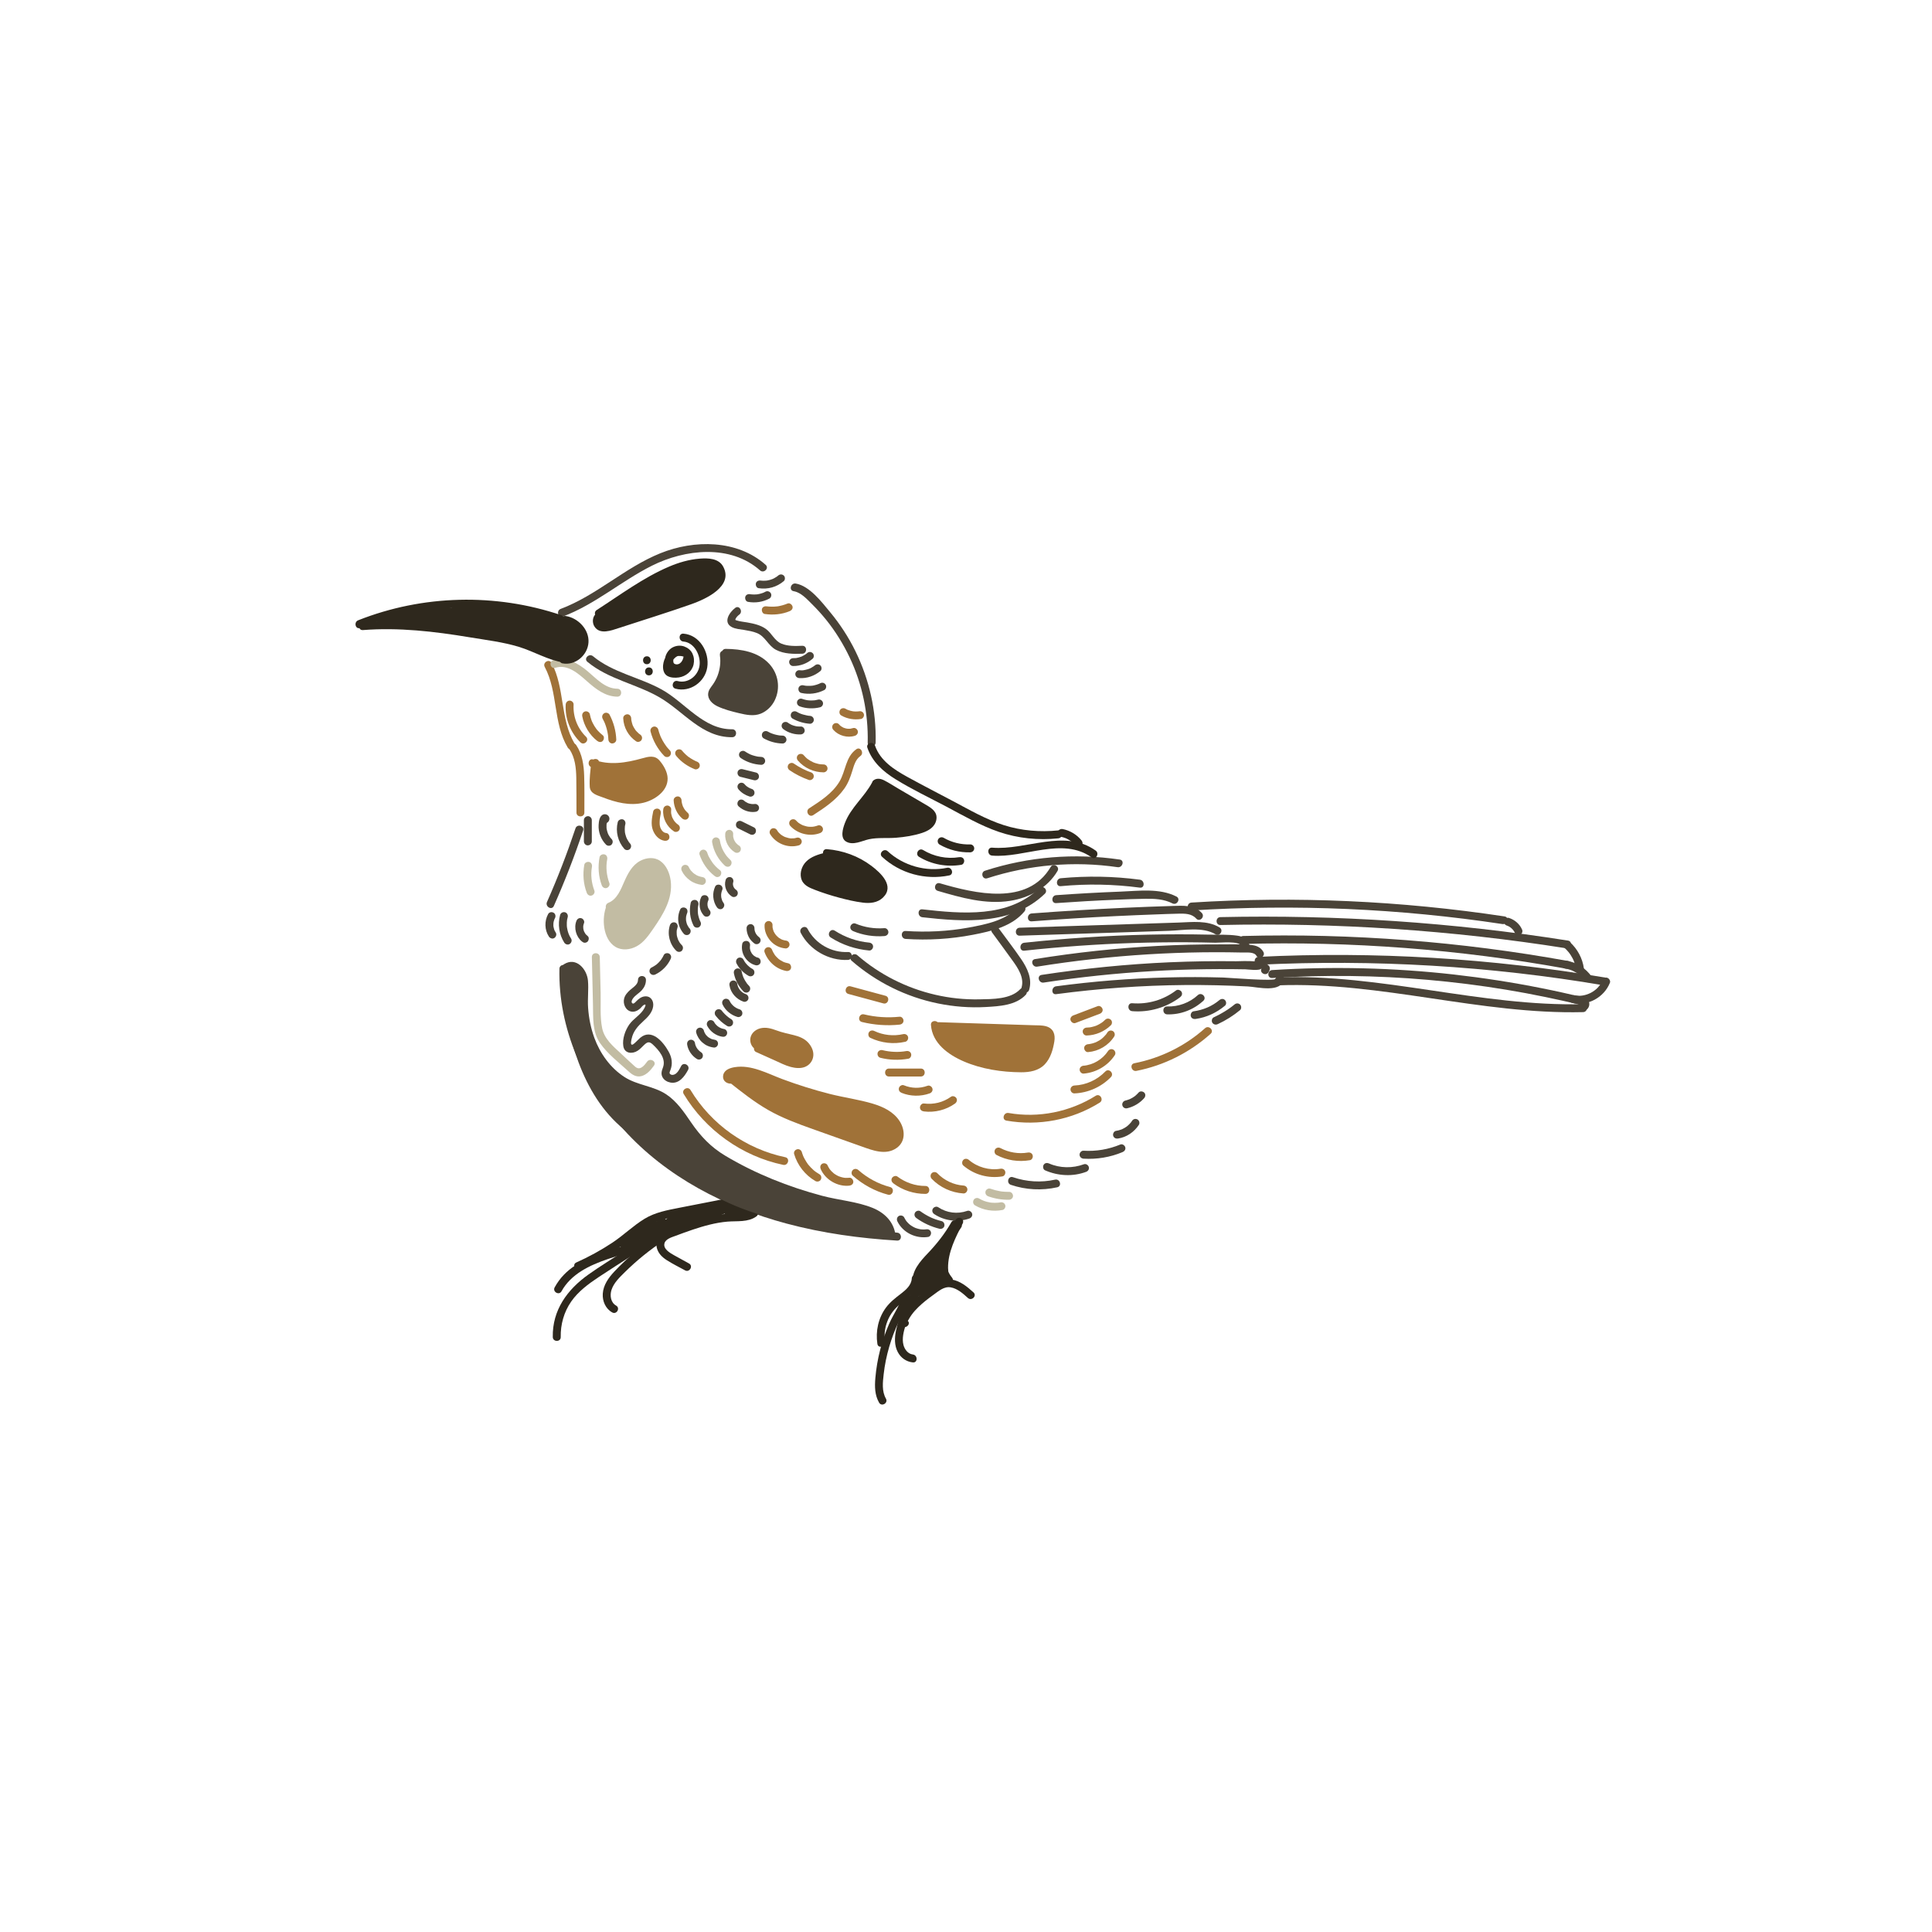<?xml version="1.0" encoding="utf-8"?>

<svg version="1.1" id="Layer_1" xmlns="http://www.w3.org/2000/svg" xmlns:xlink="http://www.w3.org/1999/xlink" x="0px" y="0px"
	 viewBox="0 0 566.93 566.93" style="enable-background:new 0 0 566.93 566.93;" xml:space="preserve">
<style type="text/css">
	.bird1-st0{clip-path:url(#SVGID_2_);fill:#4A4338;}
	.bird1-st1{clip-path:url(#SVGID_2_);fill:#A07238;}
	.bird1-st2{clip-path:url(#SVGID_2_);fill:#C2BCA3;}
	.bird1-st3{clip-path:url(#SVGID_2_);fill:#2E281D;}
</style>
<g>
	<defs>
		<rect id="SVGID_1_" x="104.32" y="159.66" width="368.16" height="252.49"/>
	</defs>
	<clipPath id="SVGID_2_">
		<use xlink:href="#SVGID_1_"  style="overflow:visible;"/>
	</clipPath>
	<path class="bird1-st0" d="M165.15,180.92c9.49-3.57,17.12-10.38,26.11-14.9c9.71-4.87,23.06-6.38,31.77,1.36
		c1.11,0.99,2.76-0.65,1.64-1.64c-8.36-7.42-20.97-7.4-30.9-3.39c-10.43,4.21-18.7,12.37-29.25,16.33
		C163.15,179.2,163.75,181.45,165.15,180.92"/>
	<path class="bird1-st0" d="M222.62,172.6c2.67,0.41,5.31-0.32,7.37-2.07c0.46-0.4,0.44-1.24,0-1.64c-0.5-0.45-1.15-0.42-1.64,0
		c-0.03,0.03-0.36,0.29-0.15,0.13c-0.1,0.08-0.21,0.15-0.32,0.23c-0.22,0.15-0.45,0.28-0.68,0.41c-0.12,0.06-0.24,0.12-0.36,0.18
		c-0.06,0.03-0.12,0.05-0.18,0.08c0.12-0.05,0.12-0.05,0,0c-0.24,0.09-0.47,0.17-0.71,0.24c-0.24,0.07-0.48,0.13-0.73,0.17
		c-0.05,0.01-0.48,0.07-0.19,0.03c-0.13,0.01-0.27,0.03-0.4,0.04c-0.27,0.02-0.53,0.02-0.8,0.01c-0.13,0-0.27-0.01-0.4-0.03
		c-0.07-0.01-0.13-0.01-0.2-0.02c0.15,0.02,0.15,0.02,0.01,0c-0.6-0.09-1.28,0.15-1.43,0.81
		C221.68,171.73,221.98,172.51,222.62,172.6"/>
	<path class="bird1-st0" d="M219.5,176.61c2.15,0.38,4.32,0.06,6.26-0.96c0.54-0.29,0.74-1.08,0.42-1.59c-0.35-0.55-1.02-0.72-1.59-0.42
		c-0.19,0.1-0.38,0.22-0.58,0.28c0.28-0.09-0.1,0.04-0.15,0.06c-0.09,0.03-0.17,0.06-0.26,0.09c-0.42,0.14-0.86,0.25-1.3,0.32
		c-0.04,0.01-0.09,0.02-0.14,0.02c0.16-0.02,0.17-0.02,0.03-0.01c-0.11,0.01-0.21,0.02-0.32,0.03c-0.21,0.02-0.43,0.03-0.64,0.02
		c-0.21,0-0.43-0.01-0.64-0.03c-0.1-0.01-0.22-0.01-0.32-0.03c0.31,0.07-0.09-0.02-0.15-0.03c-0.6-0.11-1.28,0.16-1.43,0.81
		C218.56,175.75,218.86,176.5,219.5,176.61"/>
	<path class="bird1-st0" d="M215.76,178.37c-1.67,1.24-3.71,4.24-1,5.65c1.06,0.56,2.44,0.63,3.6,0.83c1.27,0.22,2.57,0.43,3.77,0.92
		c2.48,1.01,3.27,3.72,5.61,4.93c2.35,1.22,5.1,1.22,7.68,1.13c1.49-0.06,1.5-2.38,0-2.33c-2.03,0.08-4.21,0.16-6.12-0.63
		c-2.04-0.85-2.79-3.03-4.52-4.29c-1.6-1.16-3.6-1.59-5.51-1.93c-1.02-0.18-2.11-0.27-3.1-0.59c-0.42-0.13-0.49-0.14-0.27-0.56
		c0.23-0.44,0.63-0.84,1.03-1.14C218.12,179.49,216.96,177.47,215.76,178.37"/>
	<path class="bird1-st0" d="M232.74,195.44c2.11,0.02,4.14-0.77,5.73-2.15c0.46-0.4,0.44-1.24,0-1.64c-0.49-0.45-1.15-0.43-1.64,0
		c-0.08,0.07-0.16,0.14-0.25,0.21c-0.1,0.08-0.09,0.07,0.04-0.03c-0.04,0.03-0.09,0.07-0.13,0.1c-0.18,0.12-0.36,0.24-0.55,0.35
		c-0.19,0.11-0.38,0.21-0.57,0.3c-0.05,0.03-0.1,0.05-0.15,0.07c-0.12,0.05-0.1,0.04,0.05-0.02c-0.07,0.05-0.18,0.07-0.27,0.1
		c-0.39,0.14-0.8,0.25-1.21,0.33c-0.05,0.01-0.1,0.02-0.16,0.03c-0.13,0.02-0.11,0.02,0.07-0.01c-0.07,0.04-0.24,0.03-0.32,0.03
		c-0.21,0.02-0.43,0.02-0.65,0.02c-0.61,0-1.19,0.54-1.16,1.16C231.61,194.92,232.09,195.44,232.74,195.44"/>
	<path class="bird1-st0" d="M234.53,198.98c2.26,0.15,4.47-0.64,6.21-2.07c0.47-0.39,0.43-1.25,0-1.64c-0.5-0.46-1.14-0.41-1.64,0
		c-0.04,0.04-0.09,0.08-0.14,0.11c0.12-0.09,0.13-0.1,0.02-0.02c-0.09,0.07-0.19,0.14-0.29,0.21c-0.2,0.13-0.4,0.25-0.61,0.37
		c-0.18,0.09-0.37,0.21-0.56,0.27c0.29-0.1-0.08,0.03-0.14,0.05c-0.11,0.04-0.22,0.08-0.34,0.12c-0.23,0.07-0.46,0.13-0.69,0.18
		c-0.09,0.02-0.17,0.03-0.26,0.05c-0.07,0.01-0.44,0.11-0.13,0.03c-0.43,0.12-0.98,0.07-1.42,0.03c-0.61-0.04-1.19,0.56-1.16,1.16
		C233.4,198.48,233.88,198.93,234.53,198.98"/>
	<path class="bird1-st0" d="M235.13,203.34c2.28,0.51,4.64,0.21,6.73-0.84c0.55-0.27,0.74-1.09,0.42-1.59c-0.36-0.56-1.01-0.71-1.59-0.42
		c-0.12,0.06-0.24,0.12-0.36,0.17c-0.24,0.12,0.15-0.05-0.09,0.04c-0.22,0.08-0.44,0.16-0.66,0.23c-0.22,0.07-0.45,0.13-0.68,0.18
		c-0.13,0.03-0.26,0.05-0.39,0.08c-0.07,0.01-0.13,0.02-0.2,0.03c0.13-0.02,0.15-0.02,0.06-0.01c-0.47,0.04-0.93,0.07-1.4,0.05
		c-0.12-0.01-0.23-0.01-0.35-0.02c-0.03,0-0.39-0.04-0.24-0.02c0.15,0.02-0.21-0.03-0.24-0.04c-0.13-0.02-0.26-0.05-0.39-0.08
		c-0.59-0.14-1.29,0.18-1.43,0.81C234.18,202.5,234.49,203.2,235.13,203.34"/>
	<path class="bird1-st0" d="M234.71,207.29c1.9,0.67,4,0.74,5.95,0.25c0.59-0.15,1-0.84,0.81-1.43c-0.2-0.61-0.8-0.97-1.43-0.81
		c-0.22,0.05-0.44,0.1-0.66,0.14c-0.09,0.02-0.19,0.04-0.29,0.05c0.31-0.03-0.12,0.01-0.17,0.02c-0.42,0.04-0.84,0.04-1.26,0.03
		c-0.21-0.01-0.42-0.03-0.62-0.05c-0.09-0.01-0.07-0.01,0.07,0.01c-0.07-0.01-0.13-0.02-0.19-0.03c-0.09-0.02-0.19-0.03-0.29-0.05
		c-0.44-0.09-0.88-0.21-1.3-0.36c-0.57-0.21-1.3,0.23-1.43,0.81C233.75,206.51,234.1,207.07,234.71,207.29"/>
	<path class="bird1-st0" d="M232.6,210.88c1.56,0.87,3.27,1.37,5.05,1.5c0.61,0.04,1.19-0.57,1.16-1.16c-0.03-0.67-0.51-1.11-1.16-1.16
		c-0.1-0.01-0.21-0.02-0.32-0.03c-0.04,0-0.2,0.01-0.24-0.03c0.18,0.03,0.2,0.03,0.07,0.01c-0.05-0.01-0.1-0.02-0.16-0.03
		c-0.08-0.01-0.15-0.03-0.23-0.04c-0.38-0.07-0.75-0.16-1.12-0.27c-0.18-0.05-0.35-0.11-0.53-0.17c-0.09-0.03-0.18-0.06-0.26-0.1
		c-0.03-0.01-0.33-0.14-0.15-0.06c0.18,0.08-0.12-0.06-0.15-0.07c-0.09-0.04-0.17-0.08-0.25-0.12c-0.18-0.09-0.35-0.18-0.53-0.28
		c-0.53-0.3-1.29-0.15-1.59,0.42C231.89,209.84,232.03,210.56,232.6,210.88"/>
	<path class="bird1-st0" d="M229.92,214c1.44,1.05,3.28,1.59,5.05,1.51c0.61-0.03,1.19-0.52,1.16-1.16c-0.03-0.61-0.51-1.19-1.16-1.16
		c-0.38,0.02-0.75,0-1.13-0.04c-0.13-0.02-0.1-0.01,0.09,0.01c-0.05-0.01-0.1-0.02-0.15-0.02c-0.1-0.02-0.2-0.04-0.3-0.06
		c-0.19-0.04-0.37-0.09-0.55-0.14c-0.18-0.06-0.36-0.12-0.53-0.19c-0.12-0.05-0.09-0.04,0.07,0.03c-0.04-0.02-0.09-0.04-0.14-0.06
		c-0.08-0.03-0.16-0.08-0.24-0.11c-0.35-0.18-0.68-0.38-0.99-0.61c-0.23-0.17-0.63-0.19-0.9-0.12c-0.27,0.07-0.56,0.28-0.69,0.53
		C229.19,213.02,229.4,213.62,229.92,214"/>
	<path class="bird1-st0" d="M224.12,216.68c1.68,0.93,3.57,1.45,5.5,1.5c0.61,0.02,1.19-0.55,1.16-1.16c-0.03-0.64-0.51-1.15-1.16-1.16
		c-0.21-0.01-0.41-0.02-0.61-0.03c-0.12-0.01-0.23-0.02-0.35-0.03c-0.27-0.03,0.21,0.03-0.04-0.01c-0.42-0.07-0.83-0.15-1.23-0.26
		c-0.39-0.11-0.78-0.24-1.15-0.39c-0.04-0.02-0.08-0.03-0.12-0.05c0.15,0.06,0.16,0.07,0.04,0.02c-0.09-0.04-0.18-0.09-0.27-0.13
		c-0.2-0.09-0.39-0.2-0.58-0.3c-0.53-0.3-1.29-0.15-1.59,0.42C223.42,215.64,223.56,216.37,224.12,216.68"/>
	<path class="bird1-st0" d="M217.43,222.48c1.76,1.19,3.83,1.84,5.94,1.95c0.61,0.03,1.19-0.56,1.16-1.16c-0.03-0.66-0.51-1.13-1.16-1.16
		c-0.25-0.01-0.49-0.03-0.74-0.06c-0.13-0.02-0.12-0.01,0.03,0.01c-0.04-0.01-0.09-0.01-0.14-0.02c-0.11-0.02-0.21-0.03-0.32-0.05
		c-0.45-0.09-0.9-0.21-1.34-0.35c-0.2-0.07-0.4-0.15-0.61-0.22c-0.12-0.05-0.11-0.04,0.03,0.01c-0.06-0.03-0.11-0.05-0.17-0.08
		c-0.11-0.05-0.22-0.1-0.33-0.16c-0.41-0.21-0.81-0.44-1.19-0.7c-0.5-0.34-1.31-0.11-1.59,0.42
		C216.7,221.48,216.89,222.12,217.43,222.48"/>
	<path class="bird1-st0" d="M217.26,227.95c1.33,0.33,2.66,0.66,3.99,0.99c0.59,0.15,1.29-0.19,1.43-0.81c0.14-0.6-0.18-1.27-0.81-1.43
		c-1.33-0.33-2.66-0.66-3.99-0.99c-0.59-0.15-1.29,0.19-1.43,0.81C216.31,227.12,216.63,227.79,217.26,227.95"/>
	<path class="bird1-st0" d="M216.74,231.67c0.84,0.97,1.98,1.68,3.2,2.06c0.58,0.18,1.29-0.21,1.43-0.81c0.15-0.63-0.19-1.24-0.81-1.43
		c-0.18-0.06-0.36-0.12-0.54-0.2c0.09,0.04,0.19,0.08,0.28,0.12c-0.46-0.2-0.89-0.45-1.29-0.75c0.08,0.06,0.16,0.12,0.24,0.18
		c-0.32-0.24-0.6-0.52-0.86-0.82c-0.19-0.21-0.55-0.34-0.82-0.34c-0.28,0-0.62,0.13-0.82,0.34c-0.2,0.22-0.35,0.51-0.34,0.82
		C216.42,231.17,216.53,231.43,216.74,231.67"/>
	<path class="bird1-st0" d="M216.72,236.6c1.29,1.19,3.1,1.86,4.86,1.64c0.32-0.04,0.58-0.1,0.82-0.34c0.2-0.2,0.35-0.53,0.34-0.82
		c-0.01-0.3-0.11-0.61-0.34-0.82c-0.21-0.19-0.52-0.38-0.82-0.34c-0.43,0.05-0.86,0.05-1.28-0.01c0.1,0.02,0.21,0.03,0.31,0.04
		c-0.25-0.03-0.49-0.09-0.73-0.15c-0.11-0.03-0.23-0.07-0.34-0.11c-0.06-0.02-0.12-0.05-0.18-0.07c0.33,0.11,0.12,0.05,0.04,0.01
		c-0.21-0.1-0.42-0.21-0.62-0.34c-0.05-0.03-0.11-0.07-0.16-0.11c-0.09-0.06-0.18-0.19,0.03,0.03c-0.09-0.09-0.2-0.17-0.29-0.25
		c-0.45-0.41-1.21-0.48-1.64,0C216.31,235.41,216.25,236.16,216.72,236.6"/>
	<path class="bird1-st0" d="M216.52,243.04c1.19,0.59,2.39,1.18,3.57,1.77c0.28,0.14,0.59,0.2,0.9,0.12c0.27-0.08,0.56-0.28,0.69-0.54
		c0.28-0.52,0.17-1.3-0.42-1.59c-1.19-0.59-2.38-1.18-3.57-1.77c-0.28-0.14-0.58-0.2-0.9-0.12c-0.27,0.07-0.56,0.28-0.69,0.53
		C215.83,241.97,215.94,242.75,216.52,243.04"/>
	<path class="bird1-st0" d="M196.58,271.51c-0.84,2.59-0.08,5.58,1.86,7.48c0.43,0.43,1.21,0.46,1.64,0c0.42-0.46,0.46-1.19,0-1.64
		c-0.1-0.1-0.2-0.2-0.29-0.31c-0.04-0.05-0.09-0.09-0.12-0.15c-0.02-0.02-0.14-0.18-0.06-0.07c0.09,0.13-0.08-0.11-0.08-0.11
		c-0.04-0.05-0.07-0.1-0.11-0.16c-0.07-0.1-0.13-0.21-0.19-0.32c-0.07-0.12-0.14-0.25-0.2-0.38c-0.03-0.06-0.05-0.11-0.08-0.17
		c-0.07-0.15,0.06,0.18,0.01,0.02c-0.09-0.27-0.19-0.53-0.26-0.81c-0.03-0.12-0.06-0.24-0.08-0.37c-0.01-0.06-0.02-0.12-0.03-0.19
		c-0.03-0.14,0.02,0.21,0-0.02c-0.02-0.27-0.04-0.53-0.03-0.8c0-0.13,0.01-0.25,0.02-0.38c0.01-0.13,0.02-0.18,0-0.02
		c0.01-0.06,0.02-0.12,0.03-0.19c0.05-0.28,0.12-0.55,0.21-0.82c0.19-0.58-0.22-1.3-0.81-1.43
		C197.37,270.55,196.78,270.89,196.58,271.51"/>
	<path class="bird1-st0" d="M199.61,266.85c-1.09,2.4-0.69,5.23,1.09,7.2c0.41,0.45,1.23,0.45,1.64,0c0.44-0.48,0.44-1.16,0-1.64
		c-0.03-0.03-0.24-0.23-0.23-0.26c-0.01,0.02,0.13,0.18,0.03,0.03c-0.04-0.06-0.08-0.12-0.12-0.18c-0.13-0.19-0.24-0.39-0.34-0.6
		c-0.01-0.03-0.1-0.2-0.03-0.06c0.08,0.15-0.03-0.07-0.04-0.1c-0.04-0.11-0.08-0.21-0.11-0.32c-0.07-0.24-0.12-0.47-0.17-0.71
		c-0.03-0.16,0.02,0.22,0.01,0.05c-0.01-0.06-0.01-0.11-0.02-0.17c-0.01-0.11-0.02-0.23-0.02-0.34c0-0.12,0-0.23,0-0.34
		c0-0.06,0.06-0.34,0.03-0.39c0.02,0.03-0.04,0.23-0.01,0.05c0.01-0.06,0.02-0.11,0.03-0.17c0.02-0.11,0.05-0.22,0.08-0.33
		c0.03-0.12,0.07-0.25,0.11-0.37c0.02-0.05,0.04-0.11,0.06-0.16c0.05-0.15-0.12,0.26,0,0c0.25-0.55,0.18-1.28-0.42-1.59
		C200.69,266.16,199.87,266.26,199.61,266.85"/>
	<path class="bird1-st0" d="M202.69,264.91c-0.51,2.28-0.21,4.64,0.84,6.73c0.27,0.55,1.09,0.74,1.59,0.42c0.56-0.36,0.71-1.01,0.42-1.59
		c-0.06-0.12-0.12-0.24-0.17-0.36c-0.12-0.24,0.05,0.15-0.04-0.09c-0.09-0.22-0.16-0.44-0.23-0.66c-0.07-0.22-0.13-0.45-0.18-0.68
		c-0.03-0.13-0.05-0.26-0.08-0.39c-0.01-0.07-0.02-0.13-0.03-0.2c0.02,0.13,0.02,0.15,0.01,0.06c-0.04-0.47-0.08-0.93-0.05-1.4
		c0-0.12,0.01-0.23,0.02-0.35c0-0.03,0.04-0.39,0.02-0.24c-0.02,0.15,0.03-0.21,0.04-0.24c0.02-0.13,0.05-0.26,0.08-0.39
		c0.14-0.59-0.18-1.29-0.81-1.43C203.53,263.97,202.83,264.28,202.69,264.91"/>
	<path class="bird1-st0" d="M205.77,263.24c-0.2,0.42-0.35,0.84-0.42,1.3c-0.09,0.57-0.08,1.09,0,1.65c0.13,0.92,0.57,1.77,1.18,2.46
		c0.41,0.46,1.24,0.44,1.64,0c0.45-0.49,0.43-1.15,0-1.64c-0.03-0.03-0.05-0.06-0.08-0.09c-0.15-0.16,0.13,0.18,0.05,0.07
		c-0.04-0.07-0.09-0.13-0.13-0.2c-0.1-0.15-0.18-0.31-0.25-0.47c-0.06-0.13,0.09,0.25,0.05,0.11c-0.01-0.04-0.03-0.08-0.04-0.11
		c-0.03-0.08-0.06-0.17-0.08-0.26c-0.05-0.17-0.08-0.35-0.1-0.52c0.01,0.1,0.03,0.21,0.04,0.31c-0.04-0.33-0.04-0.67,0-1.01
		c-0.01,0.1-0.03,0.21-0.04,0.31c0.03-0.17,0.06-0.33,0.1-0.5c0.02-0.08,0.04-0.15,0.07-0.22c0.01-0.04,0.03-0.08,0.04-0.11
		c0.04-0.12-0.13,0.29-0.03,0.09c0.14-0.29,0.21-0.58,0.12-0.9c-0.07-0.27-0.28-0.56-0.53-0.69
		C206.85,262.55,206.04,262.65,205.77,263.24"/>
	<path class="bird1-st0" d="M209.86,260.15c-0.43,0.97-0.66,2.03-0.55,3.1c0.11,1.06,0.43,2.09,1.05,2.97c0.35,0.5,1.03,0.78,1.59,0.42
		c0.49-0.32,0.79-1.06,0.42-1.59c-0.12-0.17-0.23-0.34-0.32-0.52c-0.05-0.09-0.09-0.18-0.14-0.27c-0.05-0.12-0.04-0.09,0.03,0.07
		c-0.02-0.05-0.04-0.09-0.05-0.15c-0.07-0.19-0.13-0.39-0.18-0.59c-0.02-0.1-0.04-0.2-0.06-0.3c-0.05-0.24,0.03,0.27-0.01-0.03
		c-0.02-0.19-0.03-0.38-0.03-0.57c0-0.1,0.01-0.21,0.01-0.31c0.01-0.05,0.01-0.1,0.02-0.15c0.01-0.13,0.01-0.1-0.01,0.08
		c0.03-0.02,0.04-0.26,0.05-0.3c0.02-0.1,0.05-0.2,0.07-0.3c0.03-0.1,0.06-0.2,0.09-0.29c0.03-0.07,0.16-0.4,0.03-0.08
		c0.13-0.3,0.21-0.57,0.12-0.9c-0.07-0.27-0.28-0.56-0.53-0.69C210.95,259.46,210.12,259.56,209.86,260.15"/>
	<path class="bird1-st0" d="M212.93,258.22c-0.56,1.81,0.26,3.84,1.83,4.85c0.51,0.33,1.31,0.12,1.59-0.42c0.31-0.57,0.13-1.24-0.42-1.59
		c-0.07-0.05-0.14-0.09-0.21-0.15c0.08,0.06,0.16,0.12,0.24,0.18c-0.21-0.16-0.4-0.35-0.56-0.56c0.06,0.08,0.12,0.15,0.18,0.23
		c-0.16-0.21-0.29-0.44-0.4-0.69c0.04,0.09,0.08,0.19,0.12,0.28c-0.12-0.28-0.2-0.56-0.24-0.86c0.01,0.1,0.03,0.21,0.04,0.31
		c-0.03-0.27-0.03-0.53,0-0.8c-0.02,0.1-0.03,0.21-0.04,0.31c0.03-0.16,0.06-0.33,0.11-0.49c0.18-0.58-0.21-1.29-0.81-1.43
		C213.73,257.26,213.12,257.6,212.93,258.22"/>
	<path class="bird1-st0" d="M219.08,272.34c-0.01,0.9,0.22,1.78,0.62,2.58c0.4,0.8,1.02,1.46,1.74,1.98c0.23,0.17,0.63,0.19,0.9,0.12
		c0.27-0.07,0.56-0.28,0.69-0.53c0.15-0.27,0.21-0.6,0.12-0.9c-0.1-0.3-0.28-0.51-0.54-0.69c-0.04-0.03-0.09-0.07-0.13-0.1
		c0.08,0.06,0.15,0.12,0.23,0.18c-0.29-0.23-0.54-0.49-0.76-0.77c0.06,0.08,0.12,0.16,0.18,0.23c-0.23-0.3-0.42-0.63-0.57-0.99
		c0.04,0.09,0.08,0.18,0.12,0.28c-0.15-0.36-0.25-0.72-0.3-1.1c0.01,0.1,0.03,0.21,0.04,0.31c-0.02-0.2-0.03-0.4-0.03-0.6
		c0.01-0.61-0.54-1.19-1.16-1.16C219.61,271.21,219.09,271.69,219.08,272.34"/>
	<path class="bird1-st0" d="M217.81,276.95c-0.27,1.35-0.01,2.76,0.74,3.93c0.73,1.14,1.86,2.04,3.19,2.36c0.59,0.14,1.29-0.19,1.43-0.81
		c0.14-0.6-0.18-1.28-0.81-1.43c-0.13-0.03-0.26-0.07-0.38-0.11c-0.05-0.02-0.1-0.04-0.15-0.06c-0.11-0.04,0.27,0.12,0.04,0.01
		c-0.22-0.11-0.42-0.24-0.62-0.38c-0.12-0.08,0.2,0.17,0.05,0.04c-0.05-0.04-0.1-0.09-0.15-0.13c-0.1-0.09-0.19-0.18-0.28-0.28
		c-0.07-0.08-0.14-0.18-0.21-0.25c0.22,0.19,0.09,0.11,0.02,0.03c-0.04-0.06-0.08-0.11-0.11-0.17c-0.13-0.21-0.24-0.42-0.34-0.64
		c0.16,0.34,0-0.03-0.03-0.13c-0.04-0.11-0.07-0.23-0.09-0.35c-0.02-0.06-0.03-0.13-0.04-0.19c-0.02-0.12,0.02-0.24,0,0.05
		c0.01-0.1-0.02-0.22-0.02-0.33c-0.01-0.13,0-0.26,0.01-0.39c0.01-0.1,0.08-0.27-0.01,0.05c0.02-0.06,0.02-0.13,0.03-0.2
		c0.12-0.6-0.17-1.28-0.81-1.43C218.66,276,217.93,276.31,217.81,276.95"/>
	<path class="bird1-st0" d="M216.14,282.74c0.78,1.5,2.02,2.77,3.5,3.6c0.53,0.3,1.29,0.15,1.59-0.42c0.29-0.55,0.15-1.27-0.42-1.59
		c-0.34-0.19-0.66-0.4-0.97-0.64c0.08,0.06,0.16,0.12,0.24,0.18c-0.52-0.4-0.98-0.87-1.39-1.39c0.06,0.08,0.12,0.15,0.18,0.23
		c-0.27-0.36-0.52-0.74-0.73-1.15c-0.28-0.54-1.08-0.74-1.59-0.42C216.01,281.5,215.84,282.16,216.14,282.74"/>
	<path class="bird1-st0" d="M215.36,285.63c0.39,1.99,1.4,3.85,2.81,5.31c0.42,0.44,1.22,0.45,1.64,0c0.43-0.47,0.45-1.18,0-1.64
		c-0.16-0.16-0.31-0.33-0.45-0.5c-0.03-0.04-0.07-0.08-0.1-0.12c-0.02-0.03-0.13-0.17-0.03-0.04c0.1,0.13-0.01-0.01-0.03-0.04
		c-0.03-0.04-0.06-0.09-0.09-0.13c-0.26-0.37-0.5-0.75-0.71-1.15c-0.1-0.19-0.18-0.38-0.27-0.57c-0.07-0.14,0.08,0.21,0.02,0.06
		c-0.02-0.05-0.04-0.1-0.06-0.15c-0.04-0.11-0.08-0.22-0.12-0.34c-0.15-0.43-0.27-0.86-0.35-1.3c-0.12-0.6-0.86-0.99-1.43-0.81
		C215.54,284.41,215.23,284.99,215.36,285.63"/>
	<path class="bird1-st0" d="M214.07,289.18c0.33,2.2,2.03,4.04,4.1,4.75c0.58,0.2,1.3-0.22,1.43-0.81c0.15-0.64-0.2-1.22-0.81-1.43
		c-0.11-0.03-0.21-0.08-0.32-0.12c0.09,0.04,0.18,0.08,0.28,0.12c-0.29-0.12-0.56-0.27-0.82-0.44c-0.06-0.04-0.12-0.09-0.18-0.13
		c-0.11-0.08,0.21,0.17,0.1,0.08c-0.03-0.03-0.06-0.05-0.09-0.07c-0.12-0.1-0.24-0.21-0.36-0.32c-0.11-0.11-0.21-0.22-0.3-0.34
		c-0.02-0.02-0.05-0.07-0.07-0.09c0.02,0.01,0.17,0.23,0.08,0.1c-0.04-0.06-0.09-0.12-0.13-0.19c-0.18-0.27-0.33-0.55-0.46-0.85
		c0.04,0.09,0.08,0.18,0.12,0.28c-0.15-0.37-0.26-0.75-0.32-1.15c-0.04-0.27-0.31-0.56-0.53-0.69c-0.25-0.15-0.62-0.21-0.9-0.12
		c-0.28,0.09-0.55,0.27-0.69,0.53C214.03,288.58,214.02,288.86,214.07,289.18"/>
	<path class="bird1-st0" d="M212.06,294.82c0.85,1.74,2.48,3.05,4.32,3.59c0.58,0.17,1.29-0.21,1.43-0.81c0.14-0.62-0.19-1.25-0.81-1.43
		c-0.21-0.06-0.42-0.14-0.62-0.22c0.09,0.04,0.19,0.08,0.28,0.12c-0.47-0.2-0.91-0.46-1.32-0.77c0.08,0.06,0.16,0.12,0.23,0.18
		c-0.39-0.31-0.74-0.66-1.05-1.04c0.06,0.08,0.12,0.16,0.18,0.23c-0.25-0.32-0.46-0.66-0.64-1.02c-0.27-0.55-1.09-0.74-1.59-0.42
		C211.91,293.59,211.77,294.23,212.06,294.82"/>
	<path class="bird1-st0" d="M210.07,298.14c0.91,1.17,2.04,2.16,3.31,2.93c0.52,0.32,1.3,0.13,1.59-0.42c0.3-0.57,0.14-1.25-0.42-1.59
		c-0.36-0.22-0.7-0.46-1.03-0.72c0.08,0.06,0.16,0.12,0.24,0.18c-0.76-0.59-1.45-1.27-2.04-2.04c-0.17-0.22-0.56-0.34-0.82-0.34
		c-0.28,0-0.62,0.13-0.82,0.34c-0.2,0.22-0.35,0.51-0.34,0.82c0.01,0.1,0.03,0.21,0.04,0.31
		C209.83,297.82,209.93,297.99,210.07,298.14"/>
	<path class="bird1-st0" d="M207.56,301.09c0.87,1.61,2.54,2.83,4.35,3.12c0.32,0.05,0.61,0.05,0.9-0.12c0.24-0.14,0.47-0.42,0.53-0.69
		c0.07-0.3,0.05-0.63-0.12-0.9c-0.15-0.24-0.4-0.49-0.69-0.53c-0.4-0.07-0.78-0.18-1.15-0.33c0.09,0.04,0.18,0.08,0.28,0.12
		c-0.42-0.18-0.81-0.41-1.17-0.69c0.08,0.06,0.15,0.12,0.23,0.18c-0.33-0.26-0.62-0.56-0.89-0.88c0.06,0.08,0.12,0.15,0.18,0.23
		c-0.17-0.21-0.32-0.44-0.45-0.68c-0.29-0.53-1.07-0.75-1.59-0.42C207.43,299.85,207.25,300.51,207.56,301.09"/>
	<path class="bird1-st0" d="M204.3,303.02c0.3,1.12,0.96,2.17,1.85,2.92c0.44,0.38,0.92,0.71,1.45,0.94c0.64,0.28,1.25,0.44,1.94,0.52
		c0.28,0.03,0.63-0.15,0.82-0.34c0.2-0.2,0.35-0.53,0.34-0.82c-0.01-0.3-0.11-0.61-0.34-0.82c-0.24-0.22-0.5-0.3-0.82-0.34
		c-0.04,0-0.08-0.01-0.12-0.01c0.1,0.01,0.21,0.03,0.31,0.04c-0.22-0.03-0.44-0.08-0.66-0.14c-0.1-0.03-0.21-0.06-0.31-0.1
		c-0.05-0.02-0.11-0.04-0.16-0.06c0.33,0.11,0.15,0.06,0.06,0.02c-0.2-0.09-0.4-0.21-0.59-0.33c-0.09-0.06-0.18-0.12-0.27-0.18
		c-0.18-0.13,0.22,0.18,0.05,0.04c-0.04-0.04-0.09-0.08-0.14-0.11c-0.16-0.14-0.31-0.3-0.46-0.46c-0.04-0.04-0.08-0.09-0.11-0.13
		c-0.15-0.17,0.17,0.23,0.04,0.05c-0.07-0.09-0.14-0.19-0.2-0.29c-0.12-0.18-0.21-0.37-0.31-0.57c-0.1-0.2,0.1,0.27,0.03,0.06
		c-0.02-0.05-0.04-0.11-0.06-0.16c-0.04-0.11-0.07-0.22-0.1-0.34c-0.16-0.59-0.83-1-1.43-0.81
		C204.51,301.78,204.13,302.39,204.3,303.02"/>
	<path class="bird1-st0" d="M201.65,306.57c0.29,1.73,1.4,3.28,2.87,4.19c0.52,0.32,1.3,0.13,1.59-0.42c0.3-0.57,0.14-1.25-0.42-1.59
		c-0.15-0.09-0.3-0.2-0.44-0.31c0.08,0.06,0.16,0.12,0.24,0.18c-0.34-0.27-0.64-0.57-0.9-0.91c0.06,0.08,0.12,0.16,0.18,0.24
		c-0.27-0.36-0.5-0.74-0.67-1.15c0.04,0.09,0.08,0.19,0.12,0.28c-0.15-0.36-0.26-0.74-0.32-1.13c-0.04-0.27-0.31-0.56-0.53-0.69
		c-0.25-0.15-0.62-0.21-0.9-0.12c-0.28,0.09-0.55,0.27-0.69,0.53C201.62,305.97,201.6,306.25,201.65,306.57"/>
	<path class="bird1-st0" d="M187.22,287.53c0,1.38-1.4,2.16-2.32,2.97c-0.76,0.67-1.49,1.49-1.75,2.5c-0.41,1.58,0.43,3.57,2.16,3.85
		c0.96,0.15,1.81-0.28,2.51-0.89c0.37-0.32,0.75-0.93,1.21-1.12c0.71-0.29,0.29,0.53,0.08,0.95c-0.95,1.92-3.19,3.06-4.43,4.81
		c-1.22,1.73-2.11,4.26-1.77,6.4c0.34,2.15,2.59,2.36,4.17,1.35c0.69-0.44,1.24-1.04,1.82-1.61c0.97-0.94,1.56-1.29,2.68-0.22
		c1.78,1.68,3.94,4.13,2.96,6.73c-0.38,0.99-0.66,1.92-0.1,2.9c0.48,0.85,1.39,1.35,2.32,1.52c2.51,0.44,4.09-1.76,5.14-3.69
		c0.72-1.32-1.29-2.49-2.01-1.17c-0.44,0.82-0.97,1.96-1.85,2.42c-0.34,0.17-0.79,0.28-1.15,0.1c-0.66-0.33-0.37-0.77-0.16-1.32
		c0.72-1.86,0.44-3.7-0.53-5.43c-1.62-2.92-5-6.88-8.35-4.03c-0.54,0.46-1,1.02-1.54,1.48c-0.21,0.18-0.67,0.65-0.97,0.5
		c-0.36-0.18-0.07-1.38,0.02-1.76c0.47-2.19,1.82-3.67,3.43-5.13c1.31-1.18,2.63-2.53,2.88-4.36c0.22-1.63-0.77-3.11-2.53-2.89
		c-0.97,0.12-1.69,0.69-2.37,1.36c-0.35,0.34-0.92,1.1-1.32,0.55c-0.28-0.39,0.07-1,0.29-1.31c0.69-0.98,1.84-1.56,2.63-2.46
		c0.75-0.87,1.18-1.82,1.18-2.98C189.55,286.04,187.23,286.03,187.22,287.53"/>
	<path class="bird1-st0" d="M192.33,285.94c1.92-0.93,3.54-2.57,4.45-4.51c0.13-0.29,0.21-0.57,0.12-0.89c-0.08-0.27-0.28-0.56-0.53-0.7
		c-0.51-0.27-1.32-0.17-1.59,0.42c-0.2,0.43-0.44,0.85-0.71,1.24c-0.07,0.1-0.14,0.19-0.21,0.28c-0.14,0.19,0.18-0.21,0.03-0.03
		c-0.04,0.05-0.08,0.1-0.12,0.15c-0.15,0.18-0.31,0.35-0.47,0.52c-0.16,0.16-0.33,0.32-0.51,0.48c-0.09,0.08-0.18,0.15-0.27,0.22
		c-0.09,0.08,0.24-0.18,0.03-0.03c-0.04,0.03-0.09,0.06-0.13,0.09c-0.4,0.29-0.82,0.53-1.26,0.75c-0.55,0.27-0.74,1.09-0.42,1.59
		C191.1,286.09,191.74,286.23,192.33,285.94"/>
	<path class="bird1-st0" d="M232.88,173.48c2.2,0.38,3.86,2.29,5.4,3.81c1.46,1.44,2.83,2.96,4.12,4.55c2.74,3.39,5.05,7.14,6.92,11.07
		c3.7,7.8,5.5,16.38,5.3,25c-0.03,1.5,2.29,1.5,2.33,0c0.22-9.28-1.85-18.49-5.93-26.82c-2.01-4.1-4.51-7.94-7.42-11.45
		c-2.47-2.98-6.04-7.7-10.08-8.4C232.04,170.98,231.41,173.22,232.88,173.48"/>
	<path class="bird1-st0" d="M172.36,194.2c6.23,5.17,14.35,6.46,21.23,10.47c7.03,4.09,12.39,11.75,21.28,11.66c1.5-0.02,1.5-2.34,0-2.33
		c-8.47,0.09-13.85-7.88-20.68-11.66c-6.55-3.63-14.32-4.92-20.18-9.78C172.86,191.61,171.21,193.24,172.36,194.2"/>
	<path class="bird1-st0" d="M181.27,241.26c-0.69,2.77,0.06,5.73,1.95,7.86c0.4,0.45,1.24,0.44,1.64,0c0.45-0.49,0.43-1.16,0-1.64
		c-0.09-0.1-0.18-0.21-0.27-0.32c0.07,0.09,0.05,0.06-0.01-0.02c-0.04-0.06-0.08-0.11-0.12-0.17c-0.16-0.23-0.3-0.47-0.43-0.72
		c-0.06-0.12-0.12-0.25-0.18-0.38c-0.04-0.09-0.05-0.12-0.01-0.01c-0.03-0.07-0.05-0.13-0.08-0.2c-0.1-0.28-0.19-0.56-0.26-0.85
		c-0.03-0.14-0.06-0.27-0.09-0.41c-0.01-0.07-0.02-0.14-0.03-0.21c-0.04-0.18,0.02,0.18,0,0c-0.03-0.28-0.05-0.56-0.05-0.84
		c0-0.28,0.03-0.56,0.04-0.83c0.01-0.18-0.03,0.18,0,0c0.01-0.07,0.02-0.14,0.03-0.21c0.03-0.15,0.06-0.31,0.1-0.46
		c0.15-0.59-0.19-1.29-0.81-1.43C182.1,240.32,181.43,240.63,181.27,241.26"/>
	<path class="bird1-st0" d="M176.9,241.42c0.73,0.56,1.69-0.07,1.89-0.84c0.25-0.98-0.65-1.86-1.63-1.61c-1.24,0.32-1.44,2.04-1.5,3.1
		c-0.13,2.11,0.69,4.26,2.16,5.77c0.43,0.44,1.22,0.46,1.64,0c0.43-0.47,0.45-1.18,0-1.64c-0.1-0.1-0.19-0.2-0.28-0.31
		c-0.04-0.05-0.09-0.11-0.13-0.16c0.08,0.09,0.05,0.06-0.01-0.01c-0.17-0.24-0.33-0.49-0.47-0.75c-0.06-0.12-0.12-0.25-0.18-0.38
		c-0.08-0.16,0.05,0.16,0-0.01c-0.02-0.07-0.05-0.13-0.07-0.2c-0.1-0.28-0.18-0.56-0.24-0.86c-0.03-0.14-0.05-0.27-0.08-0.41
		c0.02,0.11,0.01,0.11,0,0c-0.01-0.07-0.01-0.14-0.02-0.21c-0.02-0.28-0.02-0.56,0-0.84c0.01-0.07,0.01-0.14,0.02-0.21
		c0.01-0.11,0.01-0.12,0,0c0.02-0.15,0.05-0.31,0.09-0.46c0.03-0.14,0.06-0.27,0.1-0.4c0.01-0.03,0.08-0.24,0.02-0.09
		c-0.03,0.07-0.03,0.08,0,0.02c0.19-0.32-0.11-0.22-0.91,0.31c-0.17-0.1-0.34-0.2-0.51-0.3c-0.35-0.49-0.35-0.92,0-1.31
		c0.17-0.1,0.34-0.2,0.51-0.3c-0.01,0-0.02,0.01-0.03,0.01h0.62c0.07,0.03,0.14,0.05,0.21,0.08c-0.49-0.37-1.32-0.09-1.59,0.42
		C176.16,240.45,176.39,241.02,176.9,241.42"/>
	<path class="bird1-st0" d="M171.34,240.66v6.25c0,0.61,0.53,1.19,1.16,1.16c0.63-0.03,1.16-0.51,1.16-1.16v-6.25
		c0-0.61-0.54-1.19-1.16-1.16C171.88,239.53,171.34,240.01,171.34,240.66"/>
	<path class="bird1-st0" d="M168.87,243.08c-2.45,7.33-5.23,14.54-8.36,21.6c-0.6,1.35,1.4,2.54,2.01,1.17c3.21-7.25,6.09-14.64,8.6-22.16
		C171.58,242.28,169.34,241.67,168.87,243.08"/>
	<path class="bird1-st0" d="M160.85,268.22c-1.12,2.04-1.07,4.65,0.22,6.61c0.33,0.5,1.04,0.77,1.59,0.42c0.51-0.33,0.77-1.05,0.42-1.59
		c-0.12-0.19-0.23-0.38-0.33-0.58c-0.02-0.05-0.05-0.1-0.07-0.15c0.06,0.15,0.07,0.16,0.02,0.04c-0.03-0.1-0.08-0.21-0.11-0.32
		c-0.07-0.21-0.12-0.43-0.16-0.65c-0.01-0.05-0.02-0.11-0.03-0.16c0.02,0.17,0.03,0.19,0.01,0.06c-0.01-0.11-0.02-0.22-0.03-0.33
		c-0.01-0.22,0-0.45,0.02-0.67c0-0.06,0.01-0.11,0.02-0.17c-0.03,0.17-0.03,0.19-0.01,0.06c0.02-0.11,0.04-0.22,0.06-0.33
		c0.05-0.22,0.11-0.43,0.19-0.64c0.02-0.05,0.04-0.1,0.06-0.15c-0.06,0.15-0.07,0.16-0.02,0.05c0.05-0.1,0.1-0.2,0.15-0.3
		c0.29-0.53,0.15-1.29-0.42-1.59C161.9,267.52,161.16,267.65,160.85,268.22"/>
	<path class="bird1-st0" d="M164.36,268.5c-0.74,2.72-0.3,5.7,1.21,8.09c0.32,0.51,1.05,0.77,1.59,0.42c0.51-0.33,0.77-1.04,0.42-1.59
		c-0.66-1.03-0.97-1.9-1.18-3.15c-0.02-0.14-0.02-0.16-0.01-0.04c-0.01-0.08-0.02-0.16-0.03-0.24c-0.01-0.12-0.02-0.24-0.03-0.36
		c-0.02-0.32-0.02-0.63,0-0.95c0.03-0.59,0.08-0.9,0.26-1.56c0.16-0.59-0.2-1.29-0.81-1.43
		C165.18,267.55,164.53,267.87,164.36,268.5"/>
	<path class="bird1-st0" d="M169.14,270.25c-0.8,2.05-0.09,4.68,1.65,6.05c0.25,0.2,0.49,0.34,0.82,0.34c0.28,0,0.62-0.13,0.82-0.34
		c0.38-0.42,0.51-1.24,0-1.64c-0.16-0.13-0.32-0.27-0.46-0.42c-0.06-0.07-0.28-0.37-0.09-0.09c-0.06-0.09-0.12-0.17-0.18-0.26
		c-0.11-0.18-0.21-0.36-0.3-0.55c-0.08-0.17,0-0.04,0.02,0.05c-0.01-0.04-0.03-0.09-0.05-0.13c-0.04-0.11-0.08-0.22-0.11-0.33
		c-0.03-0.1-0.05-0.21-0.07-0.31c-0.01-0.05-0.02-0.09-0.03-0.14c-0.03-0.19,0.01-0.03,0.01,0.07c0-0.21-0.03-0.42-0.03-0.63
		c0.01-0.11,0.03-0.23,0.03-0.35c0,0.04-0.04,0.26-0.01,0.1c0.01-0.06,0.02-0.11,0.03-0.17c0.04-0.22,0.11-0.43,0.19-0.63
		c0.22-0.57-0.24-1.3-0.81-1.43C169.91,269.28,169.38,269.64,169.14,270.25"/>
	<path class="bird1-st0" d="M164.16,284.28c-0.37,17.55,7.19,34.26,18.82,47.15c12.61,13.98,29.83,22.8,47.84,27.62
		c10.59,2.83,21.49,4.33,32.42,4.99c1.5,0.09,1.49-2.24,0-2.33c-35.59-2.12-73.96-15.28-90.5-49.49
		c-4.21-8.71-6.46-18.25-6.25-27.94C166.52,282.78,164.19,282.78,164.16,284.28"/>
	<path class="bird1-st0" d="M263.34,358.42c1.63,3.32,5.43,5.11,9.02,4.55c0.62-0.1,0.97-0.87,0.81-1.43c-0.18-0.66-0.8-0.91-1.43-0.81
		c-0.34,0.06,0.13-0.01-0.07,0.01c-0.09,0.01-0.18,0.02-0.27,0.03c-0.18,0.01-0.37,0.02-0.55,0.01c-0.18,0-0.36-0.01-0.55-0.03
		c-0.03,0-0.32-0.04-0.17-0.02c0.15,0.02-0.14-0.03-0.17-0.03c-0.36-0.07-0.71-0.16-1.06-0.28c-0.09-0.03-0.17-0.06-0.26-0.09
		c-0.04-0.02-0.27-0.11-0.08-0.03c-0.17-0.07-0.33-0.15-0.49-0.24c-0.32-0.17-0.63-0.37-0.93-0.58c-0.06-0.04-0.12-0.09-0.03-0.02
		c-0.09-0.07-0.17-0.14-0.25-0.21c-0.12-0.11-0.24-0.22-0.36-0.33c-0.13-0.13-0.25-0.26-0.37-0.4c-0.06-0.07-0.12-0.14-0.17-0.21
		c0.12,0.15-0.03-0.04-0.05-0.07c-0.22-0.31-0.41-0.64-0.58-0.99c-0.28-0.56-1.08-0.72-1.59-0.42
		C263.18,357.17,263.06,357.86,263.34,358.42"/>
	<path class="bird1-st0" d="M268.91,357.44c2.03,1.47,4.35,2.53,6.77,3.13c0.59,0.15,1.29-0.19,1.43-0.81c0.14-0.6-0.18-1.27-0.81-1.43
		c-0.58-0.15-1.16-0.31-1.73-0.51c-0.28-0.1-0.56-0.21-0.84-0.32c-0.13-0.05-0.14-0.06-0.03-0.01c-0.07-0.03-0.14-0.06-0.21-0.09
		c-0.12-0.05-0.24-0.11-0.36-0.16c-1.07-0.5-2.09-1.11-3.05-1.8c-0.5-0.36-1.32-0.1-1.59,0.42
		C268.18,356.46,268.39,357.06,268.91,357.44"/>
	<path class="bird1-st0" d="M274.15,356.27c2.98,1.99,6.91,2.49,10.3,1.29c0.59-0.21,0.98-0.79,0.81-1.43c-0.16-0.57-0.84-1.02-1.43-0.81
		c-2.85,1-5.97,0.63-8.5-1.06c-0.52-0.35-1.29-0.1-1.59,0.42C273.39,355.25,273.62,355.92,274.15,356.27"/>
	<path class="bird1-st0" d="M296.63,347.68c4.38,1.49,9.1,1.72,13.6,0.72c1.46-0.32,0.84-2.57-0.62-2.24c-4.11,0.91-8.38,0.64-12.37-0.72
		C295.83,344.96,295.22,347.2,296.63,347.68"/>
	<path class="bird1-st0" d="M306.66,343.42c3.8,1.67,8.12,1.9,12.03,0.46c0.59-0.21,0.99-0.79,0.81-1.43c-0.15-0.57-0.84-1.03-1.43-0.81
		c-3.29,1.21-7.01,1.19-10.24-0.23c-0.57-0.25-1.25-0.17-1.59,0.42C305.95,342.32,306.08,343.16,306.66,343.42"/>
	<path class="bird1-st0" d="M317.96,340c3.89,0.24,7.83-0.41,11.43-1.92c0.58-0.24,0.99-0.77,0.81-1.43c-0.15-0.55-0.85-1.05-1.43-0.81
		c-3.44,1.43-7.1,2.06-10.82,1.83c-0.63-0.04-1.16,0.56-1.16,1.16C316.8,339.5,317.34,339.96,317.96,340"/>
	<path class="bird1-st0" d="M328.08,334.09c2.5-0.37,4.75-1.91,6.11-4.01c0.33-0.51,0.12-1.31-0.42-1.59c-0.58-0.31-1.23-0.13-1.59,0.42
		c-0.08,0.12-0.15,0.23-0.23,0.34c-0.03,0.03-0.09,0.09-0.1,0.13c0.09-0.11,0.11-0.14,0.05-0.07c-0.02,0.02-0.03,0.04-0.05,0.07
		c-0.17,0.2-0.34,0.4-0.53,0.58c-0.2,0.2-0.41,0.38-0.62,0.55c-0.13,0.11,0-0.03,0.04-0.03c-0.03,0-0.14,0.1-0.17,0.12
		c-0.11,0.08-0.23,0.16-0.34,0.23c-0.22,0.14-0.45,0.27-0.69,0.39c-0.11,0.06-0.22,0.11-0.33,0.16c-0.13,0.06,0.21-0.08,0.01,0
		c-0.07,0.02-0.13,0.05-0.19,0.07c-0.51,0.19-1.03,0.32-1.56,0.4c-0.6,0.09-0.99,0.88-0.81,1.43
		C326.86,333.94,327.44,334.18,328.08,334.09"/>
	<path class="bird1-st0" d="M330.77,325.21c1.9-0.44,3.69-1.5,4.98-2.97c0.4-0.45,0.48-1.2,0-1.64c-0.44-0.4-1.21-0.49-1.64,0
		c-0.28,0.32-0.58,0.62-0.9,0.89c-0.05,0.04-0.09,0.08-0.14,0.12c-0.12,0.1,0.02-0.02,0.07-0.05c-0.09,0.06-0.17,0.13-0.26,0.19
		c-0.18,0.13-0.36,0.24-0.55,0.36c-0.17,0.1-0.36,0.2-0.54,0.29c-0.09,0.05-0.19,0.1-0.29,0.14c-0.04,0.02-0.09,0.04-0.13,0.06
		c-0.13,0.06,0.24-0.1,0.04-0.02c-0.41,0.15-0.82,0.29-1.24,0.39c-0.59,0.14-1,0.85-0.81,1.43
		C329.54,325.02,330.13,325.36,330.77,325.21"/>
	<path class="bird1-st0" d="M249.92,281.94c7.22,6.27,15.96,10.61,25.35,12.52c4.61,0.94,9.34,1.31,14.04,1.04
		c3.98-0.23,8.77-0.48,11.68-3.57c1.02-1.09-0.62-2.74-1.64-1.64c-2.79,2.96-8.11,2.88-11.9,2.96c-4.38,0.09-8.75-0.36-13.01-1.35
		c-8.44-1.95-16.32-5.92-22.86-11.6C250.44,279.32,248.79,280.95,249.92,281.94"/>
	<path class="bird1-st0" d="M291.11,273.63c2,2.74,4.02,5.46,5.99,8.21c1.63,2.26,3.54,5.08,2.65,8c-0.44,1.43,1.8,2.04,2.24,0.62
		c0.99-3.25-0.56-6.42-2.37-9.06c-2.08-3.04-4.34-5.96-6.51-8.93C292.24,271.26,290.22,272.42,291.11,273.63"/>
	<path class="bird1-st0" d="M265.74,275.52c6.6,0.44,13.23,0.04,19.73-1.21c5.4-1.04,11.47-2.42,15.15-6.86c0.95-1.14-0.68-2.8-1.64-1.64
		c-3.54,4.27-9.56,5.42-14.75,6.38c-6.1,1.12-12.31,1.41-18.48,1C264.25,273.1,264.26,275.42,265.74,275.52"/>
	<path class="bird1-st0" d="M270.66,269.16c12.26,1.37,26.33,2.41,35.95-6.91c1.08-1.04-0.57-2.69-1.64-1.64
		c-9.12,8.83-22.74,7.52-34.31,6.23C269.18,266.67,269.19,268.99,270.66,269.16"/>
	<path class="bird1-st0" d="M275.19,261.42c6.86,2,14.05,4.06,21.25,2.92c5.6-0.89,10.95-3.78,13.88-8.76c0.76-1.29-1.25-2.46-2.01-1.17
		c-6.76,11.5-22.19,7.79-32.51,4.78C274.37,258.76,273.75,261,275.19,261.42"/>
	<path class="bird1-st0" d="M289.68,257.73c12.34-3.99,25.44-5.14,38.28-3.26c1.46,0.21,2.1-2.03,0.62-2.24
		c-13.26-1.94-26.76-0.86-39.52,3.27C287.64,255.94,288.25,258.19,289.68,257.73"/>
	<path class="bird1-st0" d="M311.26,260.04c7.74-0.74,15.52-0.59,23.23,0.43c1.48,0.2,1.46-2.13,0-2.33c-7.7-1.02-15.49-1.16-23.23-0.43
		C309.79,257.86,309.78,260.18,311.26,260.04"/>
	<path class="bird1-st0" d="M309.93,265.01c5.84-0.42,11.68-0.75,17.52-0.99c2.86-0.12,5.73-0.24,8.6-0.28c2.74-0.04,5.49,0.08,7.99,1.35
		c1.33,0.68,2.51-1.33,1.17-2.01c-4.98-2.53-11.04-1.64-16.41-1.44c-6.29,0.24-12.59,0.59-18.87,1.04
		C308.45,262.79,308.43,265.12,309.93,265.01"/>
	<path class="bird1-st0" d="M302.75,270.36c8.24-0.62,16.49-1.15,24.74-1.54c3.97-0.19,7.95-0.36,11.93-0.5c2.14-0.08,4.28-0.17,6.42-0.21
		c1.88-0.03,3.83-0.06,5.19,1.45c1,1.11,2.64-0.53,1.64-1.64c-2.22-2.47-5.64-2.16-8.67-2.07c-4.59,0.14-9.18,0.31-13.76,0.52
		c-9.17,0.42-18.34,0.98-27.49,1.67C301.27,268.14,301.26,270.47,302.75,270.36"/>
	<path class="bird1-st0" d="M299.22,274.57c9.75-0.32,19.5-0.63,29.24-0.95c4.87-0.16,9.75-0.32,14.62-0.48
		c4.22-0.14,9.82-1.26,13.61,1.02c1.29,0.77,2.46-1.24,1.17-2.01c-3.62-2.17-8.02-1.56-12.05-1.43c-5.18,0.17-10.36,0.34-15.54,0.5
		c-10.36,0.33-20.71,0.67-31.07,1.01C297.73,272.29,297.72,274.61,299.22,274.57"/>
	<path class="bird1-st0" d="M300.55,278.97c10.69-1.15,21.41-1.92,32.15-2.26c5.22-0.16,10.44-0.23,15.66-0.21
		c2.76,0.01,5.53,0.06,8.29,0.13c1.46,0.03,7.02-0.62,7.66,0.99c0.55,1.37,2.8,0.78,2.24-0.62c-0.63-1.58-1.83-2.21-3.49-2.44
		c-2.69-0.38-5.54-0.25-8.26-0.3c-5.99-0.13-11.97-0.12-17.96,0.01c-12.13,0.27-24.23,1.07-36.29,2.37
		C299.07,276.8,299.06,279.13,300.55,278.97"/>
	<path class="bird1-st0" d="M304.36,283.65c10.78-1.73,21.65-2.94,32.55-3.61c5.28-0.32,10.56-0.52,15.85-0.59
		c2.57-0.03,5.13-0.04,7.7-0.01c1.36,0.01,2.72,0.03,4.08,0.07c1.16,0.03,3.48-0.29,4.18,0.99c0.72,1.31,2.73,0.14,2.01-1.17
		c-0.8-1.45-2.21-1.92-3.8-2.06c-2.88-0.26-5.84-0.15-8.73-0.15c-6.19-0.02-12.38,0.13-18.57,0.46c-12.02,0.63-24,1.94-35.88,3.85
		C302.26,281.65,302.89,283.89,304.36,283.65"/>
	<path class="bird1-st0" d="M306.26,288.33c10.63-1.62,21.33-2.75,32.06-3.37c5.12-0.3,10.24-0.48,15.37-0.55
		c2.71-0.04,5.43-0.04,8.14-0.02c1.21,0.01,2.41,0.03,3.62,0.05c0.81,0.02,4.23,0.55,4.77-0.3c-0.8,1.27,1.21,2.44,2.01,1.17
		c2.56-4.04-8.16-3.22-9.49-3.24c-6.48-0.08-12.97,0.02-19.45,0.3c-12.61,0.55-25.17,1.81-37.65,3.71
		C304.17,286.32,304.79,288.56,306.26,288.33"/>
	<path class="bird1-st0" d="M309.91,291.73c12.49-1.66,25.07-2.57,37.67-2.68c6.22-0.05,12.44,0.09,18.66,0.42
		c2.72,0.15,9.96,2.05,10.47-2.28c0.17-1.48-2.15-1.47-2.32,0c-0.1,0.86-13.97-0.3-15.42-0.34c-5.46-0.16-10.93-0.17-16.39-0.03
		c-10.93,0.27-21.83,1.15-32.66,2.6C308.45,289.6,308.43,291.93,309.91,291.73"/>
	<path class="bird1-st0" d="M349.64,267.17c30.46-1.9,61.07-0.58,91.25,3.99c1.46,0.22,2.1-2.02,0.62-2.24
		c-30.39-4.6-61.19-5.99-91.87-4.07C348.15,264.94,348.14,267.26,349.64,267.17"/>
	<path class="bird1-st0" d="M358.12,271.44c33.92-0.75,67.87,1.51,101.38,6.81c1.46,0.23,2.09-2.01,0.62-2.24
		c-33.72-5.33-67.87-7.64-102-6.89C356.62,269.15,356.62,271.47,358.12,271.44"/>
	<path class="bird1-st0" d="M442.17,271.6c0.15,0.05,0.29,0.1,0.44,0.16c-0.09-0.04-0.19-0.08-0.28-0.12c0.4,0.17,0.77,0.39,1.11,0.66
		c-0.08-0.06-0.15-0.12-0.23-0.18c0.34,0.27,0.65,0.57,0.92,0.92c-0.06-0.08-0.12-0.16-0.18-0.24c0.25,0.32,0.45,0.66,0.62,1.03
		c0.11,0.25,0.44,0.47,0.7,0.54c0.28,0.08,0.65,0.04,0.89-0.12c0.25-0.16,0.47-0.4,0.54-0.7c0.01-0.1,0.03-0.21,0.04-0.31
		c0-0.21-0.05-0.41-0.16-0.59c-0.71-1.57-2.15-2.77-3.78-3.29c-0.58-0.19-1.29,0.22-1.43,0.81
		C441.21,270.81,441.55,271.4,442.17,271.6"/>
	<path class="bird1-st0" d="M364.81,276.99c31.73-0.83,63.49,1.59,94.72,7.25c1.46,0.27,2.09-1.98,0.62-2.24
		c-31.43-5.7-63.4-8.17-95.34-7.34C363.32,274.7,363.31,277.03,364.81,276.99"/>
	<path class="bird1-st0" d="M369.29,283.1c33.93-1.65,67.98,0.37,101.48,6.06c1.46,0.25,2.09-1.99,0.62-2.24
		c-33.7-5.73-67.95-7.81-102.09-6.14C367.8,280.85,367.79,283.17,369.29,283.1"/>
	<path class="bird1-st0" d="M459.1,284.18c0.62,0.1,1.24,0.25,1.83,0.46c0.08,0.03,0.16,0.06,0.24,0.09c0.03,0.01,0.28,0.11,0.15,0.06
		c-0.12-0.05,0.08,0.03,0.09,0.04c0.08,0.03,0.15,0.07,0.23,0.11c0.29,0.14,0.57,0.29,0.85,0.46c0.26,0.16,0.52,0.33,0.76,0.51
		c0.07,0.05,0.18,0.14,0.05,0.03c0.05,0.04,0.11,0.09,0.16,0.13c0.13,0.11,0.26,0.22,0.38,0.33c0.22,0.21,0.44,0.43,0.65,0.65
		c0.12,0.13,0.22,0.26,0.33,0.39c0.06,0.08,0.08,0.09,0.01,0c0.06,0.08,0.12,0.16,0.18,0.25c0.35,0.49,1.03,0.78,1.59,0.42
		c0.49-0.32,0.8-1.06,0.42-1.59c-1.73-2.41-4.36-4.14-7.31-4.59c-0.6-0.09-1.28,0.15-1.43,0.81
		C458.16,283.31,458.46,284.08,459.1,284.18"/>
	<path class="bird1-st0" d="M459.02,278.08c0.5,0.45,0.97,0.93,1.38,1.46c0.12,0.15-0.09-0.12,0.03,0.04c0.06,0.08,0.11,0.15,0.17,0.23
		c0.09,0.12,0.17,0.25,0.26,0.38c0.19,0.29,0.36,0.59,0.53,0.89c0.07,0.14,0.14,0.27,0.21,0.41c0.04,0.09,0.08,0.17,0.12,0.26
		c0.01,0.02,0.09,0.22,0.06,0.13c-0.04-0.09,0.04,0.11,0.05,0.13c0.03,0.09,0.07,0.18,0.1,0.27c0.05,0.15,0.1,0.29,0.15,0.44
		c0.21,0.66,0.36,1.33,0.45,2.02c0.08,0.61,0.89,0.99,1.43,0.81c0.67-0.21,0.9-0.78,0.81-1.43c-0.4-2.92-1.9-5.7-4.1-7.67
		c-0.45-0.4-1.2-0.48-1.64,0C458.62,276.88,458.54,277.65,459.02,278.08"/>
	<path class="bird1-st0" d="M375.06,289.14c30.11-1.14,59.39,8.6,89.49,7.86c1.49-0.04,1.5-2.36,0-2.33c-30.1,0.74-59.37-9-89.49-7.86
		C373.57,286.87,373.56,289.2,375.06,289.14"/>
	<path class="bird1-st0" d="M373.3,286.99c15.24-0.96,30.54-0.79,45.76,0.54c7.72,0.68,15.42,1.65,23.07,2.92
		c3.8,0.63,7.59,1.34,11.37,2.12c1.74,0.36,3.48,0.73,5.22,1.12c0.87,0.2,1.74,0.39,2.6,0.6c0.58,0.14,1.15,0.27,1.73,0.41
		c0.73,0.47,1.01,0.39,0.85-0.23c-1.48,0.2-0.85,2.44,0.62,2.24c2.01-0.28,2.51-2.78,0.88-3.83c-0.82-0.53-2.5-0.61-3.46-0.83
		c-1.15-0.27-2.31-0.53-3.47-0.79c-2.03-0.45-4.06-0.88-6.09-1.28c-8.53-1.71-17.14-3.04-25.79-4.02
		c-17.68-1.99-35.52-2.41-53.28-1.3C371.81,284.76,371.8,287.08,373.3,286.99"/>
	<path class="bird1-st0" d="M470.18,287.76c-1.23,3.09-5.02,5-8.2,4.31c-0.62-0.13-1.26,0.18-1.43,0.81c-0.16,0.58,0.2,1.3,0.81,1.43
		c4.57,1,9.34-1.61,11.06-5.93c0.23-0.58-0.25-1.28-0.81-1.43C470.95,286.77,470.42,287.18,470.18,287.76"/>
	<path class="bird1-st0" d="M332.24,296.72c4.98,0.41,10.07-1.07,14.05-4.09c0.5-0.38,0.76-1,0.42-1.59c-0.29-0.49-1.09-0.8-1.59-0.42
		c-3.7,2.8-8.25,4.15-12.88,3.77C330.75,294.28,330.76,296.6,332.24,296.72"/>
	<path class="bird1-st0" d="M342.5,297.66c3.91,0.12,7.75-1.35,10.62-4c1.1-1.02-0.55-2.66-1.64-1.64c-2.43,2.24-5.68,3.42-8.98,3.32
		C341.01,295.29,341.01,297.62,342.5,297.66"/>
	<path class="bird1-st0" d="M350.86,299c3.18-0.44,6.15-1.83,8.6-3.89c0.48-0.4,0.42-1.23,0-1.64c-0.47-0.48-1.16-0.41-1.64,0
		c-2.12,1.79-4.76,2.91-7.58,3.29c-0.62,0.09-0.96,0.88-0.81,1.43C349.61,298.86,350.24,299.09,350.86,299"/>
	<path class="bird1-st0" d="M357.35,300.52c2.35-1.08,4.53-2.47,6.53-4.11c0.47-0.39,0.43-1.25,0-1.64c-0.5-0.46-1.14-0.41-1.64,0
		c-0.12,0.09-0.23,0.19-0.35,0.28c-0.06,0.04-0.12,0.09-0.18,0.14c-0.05,0.04-0.13,0.1-0.03,0.03c-0.24,0.18-0.48,0.36-0.73,0.54
		c-0.5,0.36-1.02,0.71-1.55,1.03c-1.04,0.65-2.12,1.22-3.23,1.73c-0.56,0.25-0.73,1.1-0.42,1.59
		C356.13,300.67,356.76,300.79,357.35,300.52"/>
	<path class="bird1-st0" d="M234.98,273.76c2.61,5,8.2,8.2,13.84,7.92c1.49-0.07,1.5-2.4,0-2.32c-4.87,0.24-9.57-2.46-11.83-6.77
		C236.29,271.26,234.28,272.44,234.98,273.76"/>
	<path class="bird1-st0" d="M243.77,275.1c3.4,2.17,7.26,3.45,11.27,3.82c0.62,0.06,1.16-0.57,1.16-1.16c0-0.68-0.54-1.1-1.16-1.16
		c-3.6-0.33-7.06-1.56-10.1-3.51C243.68,272.29,242.51,274.3,243.77,275.1"/>
	<path class="bird1-st0" d="M250.37,273.24c2.88,1.2,6.05,1.69,9.16,1.44c0.63-0.05,1.16-0.5,1.16-1.16c0-0.59-0.53-1.21-1.16-1.16
		c-2.93,0.23-5.83-0.23-8.54-1.36c-0.58-0.24-1.28,0.26-1.43,0.81C249.38,272.48,249.79,273,250.37,273.24"/>
	<path class="bird1-st1" d="M226,244.78c1.7,2.79,5.26,4.2,8.41,3.28c0.58-0.17,1.01-0.83,0.81-1.43c-0.19-0.59-0.8-0.99-1.43-0.81
		c-0.16,0.04-0.32,0.09-0.48,0.12c-0.07,0.02-0.13,0.03-0.2,0.04c-0.31,0.06,0.15-0.01-0.03,0.01c-0.32,0.02-0.62,0.04-0.94,0.03
		c-0.08,0-0.16-0.01-0.25-0.02c-0.12-0.01-0.21-0.02-0.04,0c-0.16-0.02-0.33-0.05-0.49-0.09c-0.31-0.07-0.61-0.16-0.91-0.27
		c-0.02-0.01-0.22-0.09-0.09-0.03c0.14,0.06-0.11-0.05-0.14-0.06c-0.15-0.07-0.3-0.15-0.44-0.23c-0.13-0.07-0.26-0.15-0.38-0.24
		c-0.07-0.04-0.14-0.09-0.21-0.14c-0.18-0.12,0.06,0.06-0.04-0.03c-0.23-0.21-0.47-0.41-0.68-0.65c-0.05-0.06-0.1-0.13-0.16-0.19
		c-0.12-0.13,0.15,0.21-0.03-0.04c-0.09-0.14-0.19-0.27-0.27-0.42c-0.32-0.52-1.05-0.76-1.59-0.42
		C225.89,243.53,225.66,244.23,226,244.78"/>
	<path class="bird1-st1" d="M231.92,242.38c2.15,2.33,5.75,3.21,8.72,2.08c0.58-0.22,0.99-0.78,0.81-1.43c-0.15-0.56-0.84-1.04-1.43-0.81
		c-0.31,0.12-0.62,0.21-0.95,0.28c-0.14,0.03-0.29,0.06-0.43,0.08c0.22-0.03-0.03,0-0.07,0.01c-0.07,0.01-0.15,0.01-0.22,0.02
		c-0.33,0.02-0.66,0.02-0.99-0.01c-0.07-0.01-0.15-0.01-0.22-0.02c-0.14-0.02,0.14,0.03-0.08-0.01c-0.16-0.03-0.32-0.06-0.49-0.1
		c-0.31-0.07-0.61-0.16-0.9-0.27c-0.02-0.01-0.29-0.12-0.17-0.07c0.1,0.05-0.09-0.04-0.11-0.05c-0.15-0.07-0.3-0.15-0.44-0.23
		c-0.14-0.08-0.28-0.17-0.42-0.26c-0.06-0.04-0.12-0.08-0.18-0.12c-0.02-0.01-0.19-0.14-0.1-0.08c0.1,0.08-0.12-0.1-0.14-0.12
		c-0.06-0.05-0.11-0.1-0.16-0.15c-0.14-0.12-0.27-0.26-0.39-0.39c-0.43-0.46-1.21-0.43-1.64,0
		C231.46,241.2,231.49,241.92,231.92,242.38"/>
	<path class="bird1-st1" d="M238.63,239.19c3.36-2.17,6.79-4.46,9.13-7.78c1.11-1.56,1.76-3.31,2.32-5.13c0.48-1.57,0.96-3.42,2.38-4.42
		c1.21-0.86,0.05-2.87-1.17-2.01c-3.2,2.25-3.09,6.39-4.96,9.51c-2.06,3.44-5.59,5.7-8.88,7.83
		C236.2,237.99,237.37,240.01,238.63,239.19"/>
	<path class="bird1-st1" d="M244.53,214.16c1.54,1.74,4.15,2.45,6.36,1.74c0.58-0.19,1.01-0.82,0.81-1.43c-0.19-0.58-0.81-1.01-1.43-0.81
		c-0.22,0.07-0.44,0.12-0.67,0.16c-0.16,0.03,0.03-0.01,0.08-0.01c-0.05,0-0.1,0.01-0.15,0.02c-0.11,0.01-0.23,0.02-0.34,0.02
		c-0.11,0-0.23,0-0.34-0.01c-0.05,0-0.1-0.01-0.15-0.01c-0.03,0-0.27-0.03-0.07,0c0.18,0.03,0,0-0.04-0.01
		c-0.06-0.01-0.12-0.02-0.19-0.03c-0.11-0.02-0.22-0.05-0.33-0.08c-0.1-0.03-0.2-0.06-0.29-0.09c-0.06-0.02-0.12-0.04-0.18-0.06
		c-0.17-0.06,0.04,0.04,0.06,0.03c-0.04,0.02-0.26-0.12-0.31-0.15c-0.1-0.05-0.2-0.11-0.3-0.17c-0.1-0.06-0.2-0.12-0.29-0.19
		c-0.03-0.02-0.17-0.13-0.04-0.02c0.14,0.1,0-0.01-0.03-0.03c-0.19-0.15-0.36-0.32-0.52-0.51c-0.4-0.46-1.24-0.44-1.64,0
		C244.09,213,244.1,213.68,244.53,214.16"/>
	<path class="bird1-st1" d="M246.89,209.97c1.77,1,3.79,1.32,5.79,1c0.27-0.04,0.56-0.31,0.69-0.54c0.15-0.25,0.21-0.62,0.12-0.9
		c-0.21-0.65-0.78-0.91-1.43-0.81c-0.06,0.01-0.11,0.02-0.17,0.03c0.17-0.02,0.19-0.03,0.06-0.01c-0.08,0.01-0.17,0.02-0.25,0.02
		c-0.2,0.01-0.39,0.02-0.59,0.02c-0.2,0-0.39-0.01-0.59-0.03c-0.05,0-0.11-0.01-0.17-0.02c-0.13-0.02-0.11-0.01,0.06,0.01
		c-0.09,0-0.2-0.03-0.29-0.05c-0.39-0.07-0.77-0.17-1.14-0.31c-0.09-0.03-0.19-0.07-0.28-0.1c-0.22-0.08,0.21,0.09-0.07-0.03
		c-0.19-0.09-0.38-0.19-0.56-0.29c-0.53-0.3-1.29-0.15-1.59,0.42C246.18,208.93,246.32,209.66,246.89,209.97"/>
	<path class="bird1-st1" d="M166,206.75c-0.24,4.1,1.39,8.23,4.33,11.09c1.07,1.04,2.72-0.6,1.64-1.64c-2.53-2.46-3.86-5.93-3.65-9.45
		c0.03-0.63-0.56-1.16-1.16-1.16C166.51,205.59,166.04,206.13,166,206.75"/>
	<path class="bird1-st1" d="M170.86,210.2c0.53,2.81,2.13,5.45,4.38,7.21c0.48,0.37,1.18,0.5,1.64,0c0.38-0.42,0.51-1.25,0-1.64
		c-0.51-0.4-0.99-0.84-1.43-1.33c-0.1-0.12-0.21-0.24-0.31-0.36c-0.02-0.02-0.19-0.24-0.1-0.13c0.07,0.09-0.06-0.08-0.07-0.09
		c-0.2-0.27-0.39-0.55-0.56-0.83c-0.16-0.27-0.32-0.55-0.46-0.83c-0.07-0.14-0.14-0.28-0.21-0.43c-0.02-0.04-0.1-0.26-0.03-0.06
		c-0.03-0.07-0.05-0.13-0.08-0.2c-0.24-0.62-0.42-1.27-0.55-1.93c-0.11-0.6-0.86-0.99-1.43-0.81
		C171.03,208.98,170.74,209.56,170.86,210.2"/>
	<path class="bird1-st1" d="M176.85,210.91c0.13,0.25,0.26,0.5,0.38,0.75c0.03,0.07,0.07,0.15,0.1,0.22c0.06,0.13,0.07,0.15,0.03,0.05
		c0.05,0.11,0.09,0.22,0.14,0.33c0.21,0.52,0.38,1.06,0.53,1.6c0.15,0.54,0.27,1.09,0.35,1.65c0,0,0.05,0.38,0.03,0.17
		c0.02,0.16,0.04,0.32,0.05,0.48c0.03,0.28,0.04,0.56,0.06,0.84c0.03,0.61,0.52,1.19,1.16,1.16c0.61-0.03,1.19-0.51,1.16-1.16
		c-0.11-2.55-0.78-5.02-1.97-7.28c-0.28-0.54-1.08-0.74-1.59-0.42C176.72,209.68,176.54,210.33,176.85,210.91"/>
	<path class="bird1-st1" d="M182.88,210.77c0.12,2.73,1.53,5.24,3.79,6.77c0.5,0.34,1.31,0.11,1.59-0.42c0.31-0.59,0.12-1.22-0.42-1.59
		c-0.06-0.04-0.12-0.08-0.18-0.13c-0.02-0.02-0.18-0.13-0.06-0.04c0.14,0.1-0.06-0.05-0.09-0.07c-0.04-0.04-0.09-0.08-0.13-0.11
		c-0.21-0.18-0.41-0.38-0.59-0.58c-0.09-0.1-0.17-0.2-0.26-0.3c-0.14-0.17,0.08,0.11-0.01-0.01c-0.03-0.05-0.07-0.09-0.1-0.14
		c-0.16-0.23-0.31-0.46-0.44-0.7c-0.07-0.12-0.13-0.23-0.18-0.35c-0.03-0.05-0.05-0.11-0.08-0.16c-0.02-0.04-0.04-0.08-0.05-0.12
		c0.02,0.04,0.03,0.08,0.05,0.11c-0.08-0.07-0.11-0.27-0.14-0.37c-0.04-0.12-0.08-0.25-0.12-0.38c-0.08-0.27-0.14-0.54-0.19-0.81
		c-0.01-0.03-0.04-0.23-0.01-0.06c0.03,0.18-0.01-0.07-0.01-0.11c-0.01-0.15-0.02-0.29-0.03-0.44c-0.03-0.61-0.52-1.19-1.16-1.16
		C183.43,209.63,182.85,210.12,182.88,210.77"/>
	<path class="bird1-st1" d="M190.9,214.67c0.7,2.68,2.09,5.16,4.01,7.15c0.42,0.44,1.22,0.45,1.64,0c0.43-0.47,0.45-1.17,0-1.64
		c-0.22-0.22-0.43-0.45-0.63-0.69c-0.09-0.11-0.19-0.22-0.28-0.34c-0.02-0.03-0.17-0.22-0.05-0.07c-0.04-0.06-0.09-0.12-0.13-0.18
		c-0.37-0.5-0.7-1.03-1.01-1.57c-0.14-0.26-0.28-0.51-0.4-0.78c-0.07-0.15-0.14-0.3-0.21-0.45c-0.01-0.02-0.09-0.22-0.05-0.11
		s-0.04-0.09-0.04-0.11c-0.24-0.6-0.44-1.21-0.6-1.83c-0.15-0.59-0.84-1-1.43-0.81C191.11,213.44,190.74,214.04,190.9,214.67"/>
	<path class="bird1-st1" d="M198.46,221.85c1.44,1.74,3.33,3.04,5.42,3.87c0.26,0.1,0.66,0.02,0.9-0.12c0.24-0.14,0.47-0.42,0.53-0.69
		c0.15-0.67-0.21-1.19-0.81-1.43c-0.03-0.01-0.25-0.1-0.09-0.03c0.15,0.07-0.02-0.01-0.05-0.02c-0.11-0.05-0.22-0.1-0.33-0.15
		c-0.23-0.11-0.46-0.23-0.68-0.35c-0.43-0.24-0.85-0.51-1.26-0.8c-0.04-0.03-0.09-0.06-0.13-0.09c-0.17-0.13,0.12,0.1,0.01,0.01
		c-0.09-0.08-0.19-0.15-0.28-0.23c-0.19-0.15-0.37-0.32-0.54-0.48c-0.37-0.35-0.72-0.73-1.05-1.12c-0.39-0.47-1.25-0.43-1.64,0
		C198,220.7,198.04,221.35,198.46,221.85"/>
	<path class="bird1-st1" d="M167.08,219.81c1.68,2.52,1.97,5.52,2.03,8.48c0.07,3.38,0.03,6.77,0.05,10.15c0,1.5,2.33,1.5,2.32,0
		c-0.01-3.59,0.06-7.2-0.06-10.79c-0.1-3.14-0.55-6.35-2.33-9.01C168.26,217.4,166.24,218.56,167.08,219.81"/>
	<path class="bird1-st1" d="M159.85,195.71c3.92,7.37,2.42,16.39,6.74,23.65c0.77,1.28,2.78,0.12,2.01-1.17
		c-4.29-7.2-2.81-16.26-6.74-23.65C161.15,193.21,159.14,194.39,159.85,195.71"/>
	<path class="bird1-st1" d="M191.67,238.13c-0.35,1.76-0.74,3.71-0.09,5.45c0.55,1.49,1.75,2.89,3.4,3.13c0.6,0.09,1.28-0.15,1.43-0.81
		c0.13-0.55-0.17-1.34-0.81-1.43c-0.13-0.02-0.27-0.04-0.39-0.08c0,0-0.28-0.1-0.14-0.04c0.13,0.05-0.06-0.03-0.09-0.04
		c-0.12-0.06-0.22-0.14-0.34-0.21c-0.14-0.09,0.18,0.17-0.04-0.04c-0.05-0.04-0.1-0.09-0.15-0.14c-0.1-0.09-0.19-0.2-0.27-0.3
		c0.13,0.17-0.1-0.16-0.14-0.23c-0.07-0.12-0.13-0.25-0.19-0.37c-0.09-0.15,0.05,0.15-0.01-0.01c-0.03-0.08-0.06-0.16-0.09-0.24
		c-0.04-0.13-0.08-0.27-0.1-0.4c-0.02-0.09-0.04-0.17-0.05-0.26c0.02,0.12-0.01-0.06-0.01-0.09c-0.03-0.38-0.03-0.75-0.01-1.13
		c0.01-0.2,0.03-0.4,0.05-0.6c-0.01,0.11,0.01-0.07,0.01-0.09c0.01-0.09,0.03-0.18,0.04-0.27c0.07-0.4,0.15-0.8,0.22-1.19
		c0.12-0.6-0.17-1.28-0.81-1.43C192.52,237.18,191.8,237.49,191.67,238.13"/>
	<path class="bird1-st1" d="M194.62,237.55c-0.25,2.52,1.05,5.03,3.14,6.41c0.5,0.34,1.31,0.11,1.59-0.42c0.31-0.59,0.12-1.23-0.42-1.59
		c-0.05-0.04-0.11-0.08-0.16-0.12c-0.03-0.02-0.17-0.13-0.04-0.03c0.14,0.11-0.04-0.03-0.07-0.06c-0.04-0.03-0.08-0.07-0.12-0.1
		c-0.19-0.17-0.37-0.35-0.53-0.55c-0.04-0.04-0.09-0.13-0.13-0.16c0.05,0.03,0.12,0.17,0.03,0.04c-0.07-0.1-0.14-0.2-0.21-0.3
		c-0.14-0.21-0.26-0.44-0.37-0.67c-0.02-0.04-0.04-0.11-0.07-0.15c0.07,0.08,0.07,0.19,0.01,0.02c-0.04-0.11-0.09-0.23-0.12-0.34
		c-0.07-0.23-0.13-0.47-0.18-0.7c-0.01-0.07-0.02-0.13-0.03-0.2c-0.03-0.15,0.03,0.3,0.01,0.03c-0.01-0.12-0.02-0.24-0.03-0.36
		c-0.01-0.26,0-0.51,0.03-0.76c0.06-0.61-0.58-1.19-1.16-1.16C195.1,236.42,194.69,236.9,194.62,237.55"/>
	<path class="bird1-st1" d="M197.68,234.86c0.09,2.02,0.98,4,2.52,5.33c0.46,0.39,1.2,0.49,1.64,0c0.4-0.44,0.49-1.22,0-1.64
		c-0.31-0.27-0.57-0.57-0.84-0.88c0.07,0.08,0.14,0.18,0.03,0.04c-0.03-0.04-0.05-0.08-0.08-0.12c-0.05-0.08-0.11-0.16-0.16-0.24
		c-0.11-0.18-0.22-0.37-0.31-0.56c-0.04-0.09-0.08-0.17-0.12-0.26c-0.06-0.14,0.09,0.22,0.03,0.08c-0.02-0.06-0.04-0.11-0.06-0.17
		c-0.07-0.19-0.13-0.38-0.18-0.58s-0.09-0.39-0.12-0.59c-0.03-0.16,0.01,0.05,0.01,0.09c0-0.05-0.01-0.09-0.02-0.14
		c-0.01-0.12-0.02-0.24-0.02-0.36c-0.03-0.61-0.52-1.19-1.16-1.16C198.23,233.73,197.65,234.21,197.68,234.86"/>
	<path class="bird1-st1" d="M224.36,271.45c-0.09,1.71,0.61,3.37,1.73,4.64c1.13,1.29,2.73,2.08,4.43,2.22c0.61,0.05,1.19-0.57,1.16-1.16
		c-0.03-0.67-0.51-1.11-1.16-1.16c-0.06-0.01-0.18,0.01-0.24-0.03c0.18,0.03,0.2,0.03,0.07,0.01c-0.03-0.01-0.05-0.01-0.08-0.02
		c-0.17-0.03-0.34-0.08-0.5-0.13c-0.08-0.02-0.15-0.05-0.23-0.08c-0.03-0.01-0.3-0.12-0.12-0.04c0.17,0.07-0.08-0.04-0.12-0.06
		c-0.07-0.03-0.14-0.07-0.21-0.11c-0.15-0.08-0.3-0.17-0.44-0.27c-0.07-0.04-0.13-0.09-0.2-0.14c-0.19-0.14,0.17,0.15-0.02-0.02
		c-0.24-0.21-0.48-0.43-0.69-0.67c-0.05-0.06-0.1-0.12-0.16-0.19c-0.17-0.21,0.15,0.21-0.01-0.02c-0.09-0.13-0.18-0.27-0.27-0.4
		s-0.16-0.28-0.23-0.42c-0.03-0.06-0.1-0.15-0.1-0.22c0.07,0.15,0.07,0.17,0.03,0.06l-0.03-0.08c-0.11-0.3-0.2-0.61-0.25-0.92
		c-0.01-0.05-0.02-0.1-0.03-0.16c0.02,0.16,0.03,0.2,0.02,0.11c0-0.08-0.01-0.16-0.02-0.24c-0.01-0.18-0.01-0.35,0-0.52
		c0.03-0.61-0.56-1.19-1.16-1.16C224.87,270.31,224.39,270.8,224.36,271.45"/>
	<path class="bird1-st1" d="M224.35,279.39c0.98,2.77,3.41,4.98,6.33,5.52c0.59,0.11,1.28-0.16,1.43-0.81c0.13-0.57-0.17-1.31-0.81-1.43
		c-0.3-0.06-0.6-0.13-0.89-0.22c-0.14-0.05-0.27-0.1-0.41-0.15c-0.26-0.09,0.24,0.11-0.02-0.01c-0.07-0.03-0.15-0.07-0.22-0.1
		c-0.26-0.13-0.52-0.27-0.76-0.43c-0.14-0.09-0.27-0.18-0.39-0.27c-0.18-0.13,0.12,0.1,0.01,0.01c-0.06-0.05-0.12-0.1-0.19-0.15
		c-0.22-0.19-0.43-0.39-0.63-0.61c-0.1-0.11-0.2-0.22-0.29-0.33c-0.03-0.04-0.07-0.08-0.1-0.12c0.03,0.03,0.06,0.07,0.09,0.11
		c-0.02-0.06-0.1-0.14-0.14-0.19c-0.17-0.24-0.32-0.49-0.46-0.75c-0.07-0.13-0.12-0.32-0.21-0.43c0.02,0.04,0.04,0.09,0.05,0.13
		c-0.02-0.05-0.04-0.1-0.06-0.15c-0.03-0.07-0.06-0.15-0.09-0.22c-0.2-0.57-0.8-1.01-1.43-0.81
		C224.6,278.14,224.13,278.78,224.35,279.39"/>
	<path class="bird1-st1" d="M200.63,321.04c6.38,10.58,17.1,18.24,29.19,20.78c1.46,0.31,2.08-1.93,0.62-2.24
		c-11.53-2.42-21.72-9.62-27.81-19.72C201.87,318.59,199.86,319.76,200.63,321.04"/>
	<path class="bird1-st1" d="M233.04,338.67c0.99,3.31,3.24,6.17,6.23,7.9c0.53,0.3,1.3,0.14,1.59-0.42c0.29-0.56,0.15-1.27-0.42-1.59
		c-0.32-0.19-0.63-0.38-0.93-0.59c-0.09-0.06-0.18-0.13-0.27-0.2c-0.16-0.12,0.03,0.02-0.07-0.05c-0.15-0.11-0.29-0.23-0.43-0.35
		c-0.57-0.5-1.09-1.05-1.57-1.63c-0.13-0.16,0.02,0.03-0.05-0.07c-0.06-0.07-0.11-0.15-0.16-0.22c-0.11-0.15-0.21-0.3-0.31-0.46
		c-0.2-0.31-0.39-0.62-0.56-0.95c-0.09-0.16-0.17-0.33-0.25-0.49c-0.05-0.1-0.09-0.2-0.14-0.3c-0.09-0.19,0.01,0.04-0.03-0.08
		c-0.15-0.36-0.27-0.73-0.38-1.1c-0.17-0.58-0.82-1.01-1.43-0.81C233.26,337.43,232.85,338.04,233.04,338.67"/>
	<path class="bird1-st1" d="M240.85,343.1c1.39,3.13,4.98,5.2,8.39,4.82c0.6-0.07,1.19-0.49,1.16-1.16c-0.03-0.57-0.51-1.23-1.16-1.16
		c-0.35,0.04-0.7,0.05-1.06,0.04c-0.11,0-0.21-0.01-0.32-0.02c-0.03,0-0.32-0.04-0.16-0.02c0.15,0.02-0.16-0.03-0.16-0.03
		c-0.09-0.02-0.17-0.03-0.26-0.05c-0.35-0.08-0.68-0.18-1.01-0.3c-0.08-0.03-0.22-0.09-0.07-0.02c-0.1-0.04-0.2-0.09-0.29-0.13
		c-0.16-0.08-0.32-0.16-0.47-0.25c-0.15-0.09-0.3-0.18-0.45-0.28c-0.07-0.05-0.15-0.1-0.22-0.15c-0.06-0.04-0.19-0.15-0.06-0.04
		c-0.27-0.22-0.53-0.46-0.78-0.72c-0.12-0.13-0.23-0.26-0.34-0.4c0.15,0.18-0.06-0.09-0.08-0.1c-0.05-0.07-0.1-0.15-0.15-0.22
		c-0.2-0.31-0.38-0.64-0.53-0.98c-0.25-0.56-1.1-0.73-1.59-0.42C240.69,341.88,240.58,342.5,240.85,343.1"/>
	<path class="bird1-st1" d="M250.23,344.99c2.97,2.63,6.5,4.56,10.34,5.58c1.45,0.38,2.06-1.86,0.62-2.24c-3.45-0.92-6.65-2.62-9.31-4.99
		c-0.47-0.42-1.18-0.46-1.64,0C249.8,343.77,249.76,344.57,250.23,344.99"/>
	<path class="bird1-st1" d="M262.17,347.26c2.69,2.02,6.04,3.09,9.39,3.08c1.5,0,1.5-2.33,0-2.33c-2.96,0.01-5.83-0.97-8.22-2.76
		c-0.5-0.38-1.3-0.08-1.59,0.42C261.41,346.26,261.66,346.88,262.17,347.26"/>
	<path class="bird1-st1" d="M273.4,345.91c2.45,2.55,5.8,4.07,9.31,4.3c0.63,0.04,1.16-0.56,1.16-1.16c0-0.66-0.53-1.12-1.16-1.16
		c-2.85-0.19-5.64-1.5-7.67-3.62c-0.44-0.45-1.21-0.44-1.64,0C272.95,344.72,272.97,345.45,273.4,345.91"/>
	<path class="bird1-st1" d="M282.67,342.01c3.18,2.72,7.36,3.87,11.49,3.19c0.62-0.1,0.97-0.87,0.81-1.43c-0.18-0.66-0.81-0.92-1.43-0.81
		c-3.24,0.54-6.74-0.45-9.23-2.59c-0.48-0.41-1.18-0.47-1.64,0C282.26,340.78,282.2,341.6,282.67,342.01"/>
	<path class="bird1-st1" d="M292.41,338.91c3.03,1.6,6.45,2.11,9.81,1.54c0.62-0.1,0.97-0.87,0.81-1.43c-0.18-0.66-0.81-0.92-1.43-0.81
		c-2.72,0.46-5.58-0.03-8.02-1.31c-0.56-0.29-1.27-0.14-1.59,0.42C291.69,337.84,291.85,338.61,292.41,338.91"/>
	<path class="bird1-st1" d="M295.34,328.84c9.44,1.65,19.24-0.2,27.37-5.29c1.27-0.79,0.1-2.8-1.17-2.01c-7.58,4.74-16.76,6.6-25.58,5.06
		C294.49,326.34,293.86,328.58,295.34,328.84"/>
	<path class="bird1-st1" d="M315.29,320.85c4.03-0.17,7.9-1.89,10.7-4.79c1.04-1.08-0.6-2.72-1.64-1.64c-2.37,2.46-5.64,3.97-9.06,4.11
		c-0.63,0.03-1.16,0.52-1.16,1.16C314.13,320.3,314.66,320.88,315.29,320.85"/>
	<path class="bird1-st1" d="M317.97,315.04c3.72-0.31,7.12-2.3,9.17-5.43c0.34-0.53,0.11-1.28-0.42-1.59c-0.56-0.33-1.25-0.11-1.59,0.42
		c-0.77,1.18-1.87,2.21-3.11,2.95c-0.7,0.42-1.23,0.66-1.93,0.89c-0.36,0.11-0.72,0.21-1.08,0.29c-0.2,0.04-0.41,0.08-0.61,0.11
		c0.13-0.02-0.01,0-0.06,0.01c-0.12,0.01-0.25,0.03-0.37,0.03c-0.62,0.05-1.16,0.5-1.16,1.16
		C316.81,314.46,317.34,315.09,317.97,315.04"/>
	<path class="bird1-st1" d="M319.3,308.73c3.12-0.26,5.97-1.94,7.66-4.59c0.33-0.51,0.12-1.3-0.42-1.59c-0.57-0.3-1.24-0.13-1.59,0.42
		c-0.09,0.14-0.18,0.28-0.28,0.42c-0.04,0.05-0.08,0.11-0.12,0.16c0.14-0.18-0.01,0.01-0.03,0.04c-0.21,0.25-0.42,0.48-0.65,0.7
		c-0.11,0.1-0.22,0.21-0.33,0.31c-0.06,0.06-0.13,0.11-0.19,0.16c-0.02,0.02-0.24,0.19-0.12,0.1c0.12-0.09-0.13,0.09-0.12,0.09
		c-0.06,0.04-0.11,0.08-0.17,0.12c-0.14,0.09-0.28,0.18-0.42,0.27c-0.26,0.15-0.52,0.3-0.8,0.43c-0.08,0.03-0.15,0.07-0.23,0.1
		c-0.12,0.06,0.16-0.06-0.05,0.02c-0.14,0.05-0.28,0.1-0.43,0.15c-0.3,0.1-0.61,0.19-0.92,0.25c-0.16,0.03-0.33,0.06-0.5,0.09
		c0.11-0.02,0.13-0.02,0.01,0c-0.1,0.01-0.2,0.02-0.3,0.03c-0.61,0.05-1.19,0.5-1.16,1.16C318.17,308.16,318.65,308.79,319.3,308.73
		"/>
	<path class="bird1-st1" d="M318.86,303.86c2.65-0.07,5.2-1.15,7.1-2.99c0.44-0.43,0.46-1.22,0-1.64c-0.47-0.43-1.18-0.45-1.64,0
		c-0.2,0.19-0.4,0.37-0.61,0.55c-0.05,0.04-0.11,0.09-0.16,0.13c0.09-0.07,0.07-0.05-0.01,0c-0.11,0.08-0.22,0.16-0.33,0.24
		c-0.23,0.15-0.46,0.29-0.7,0.42c-0.12,0.07-0.24,0.13-0.37,0.19c-0.06,0.03-0.12,0.06-0.19,0.09c-0.03,0.01-0.28,0.13-0.14,0.07
		c0.12-0.05-0.08,0.03-0.1,0.04c-0.06,0.03-0.13,0.05-0.19,0.07c-0.13,0.05-0.26,0.09-0.39,0.13c-0.26,0.09-0.52,0.15-0.79,0.21
		c-0.13,0.03-0.27,0.06-0.4,0.08c-0.07,0.01-0.14,0.02-0.21,0.03c-0.18,0.03,0.19-0.02,0.01,0c-0.29,0.03-0.58,0.05-0.87,0.06
		c-0.61,0.02-1.19,0.52-1.16,1.16C317.72,303.31,318.21,303.88,318.86,303.86"/>
	<path class="bird1-st1" d="M315.58,300.19c2.38-0.9,4.75-1.8,7.13-2.7c0.57-0.21,1.02-0.8,0.81-1.43c-0.18-0.56-0.82-1.04-1.43-0.81
		c-2.38,0.9-4.75,1.8-7.13,2.71c-0.56,0.21-1.02,0.79-0.81,1.43C314.33,299.93,314.97,300.42,315.58,300.19"/>
	<path class="bird1-st1" d="M333.48,314.24c8.09-1.59,15.63-5.38,21.77-10.88c1.12-1-0.53-2.64-1.64-1.64
		c-5.86,5.24-13.04,8.77-20.75,10.28C331.39,312.29,332.01,314.53,333.48,314.24"/>
	<path class="bird1-st1" d="M252.93,299.9c3.61,0.88,7.35,1.15,11.04,0.77c0.62-0.07,1.16-0.49,1.16-1.16c0-0.58-0.54-1.23-1.16-1.16
		c-3.5,0.36-7.01,0.14-10.42-0.69C252.09,297.31,251.48,299.55,252.93,299.9"/>
	<path class="bird1-st1" d="M255.38,304.54c3.21,1.53,6.8,1.95,10.27,1.16c0.61-0.14,0.97-0.85,0.81-1.43c-0.17-0.63-0.81-0.95-1.43-0.81
		c-2.82,0.64-5.86,0.32-8.48-0.93c-0.57-0.27-1.26-0.16-1.59,0.42C254.67,303.45,254.81,304.27,255.38,304.54"/>
	<path class="bird1-st1" d="M258.34,310.4c2.7,0.68,5.47,0.75,8.21,0.27c0.62-0.11,0.97-0.86,0.81-1.43c-0.18-0.65-0.81-0.92-1.43-0.81
		c-2.27,0.4-4.71,0.29-6.97-0.27c-0.59-0.15-1.29,0.19-1.43,0.81C257.39,309.57,257.71,310.24,258.34,310.4"/>
	<path class="bird1-st1" d="M260.85,315.89h9.37c1.5,0,1.5-2.33,0-2.33h-9.37C259.36,313.57,259.35,315.89,260.85,315.89"/>
	<path class="bird1-st1" d="M264.59,320.7c2.58,1.05,5.58,1.09,8.21,0.15c0.59-0.21,0.99-0.79,0.81-1.43c-0.15-0.57-0.84-1.03-1.43-0.81
		c-2.33,0.84-4.66,0.79-6.97-0.15c-0.56-0.23-1.3,0.25-1.43,0.81C263.62,319.94,263.98,320.45,264.59,320.7"/>
	<path class="bird1-st1" d="M271.12,326.14c3.17,0.4,6.51-0.44,9.11-2.3c0.51-0.37,0.75-1.02,0.42-1.59c-0.29-0.5-1.08-0.78-1.59-0.42
		c-2.34,1.67-5.09,2.34-7.94,1.98c-0.62-0.08-1.16,0.59-1.16,1.16C269.96,325.67,270.49,326.06,271.12,326.14"/>
	<path class="bird1-st1" d="M248.97,291.67c3.41,0.92,6.82,1.85,10.24,2.77c1.45,0.39,2.06-1.85,0.62-2.24
		c-3.41-0.92-6.82-1.85-10.24-2.77C248.14,289.04,247.52,291.28,248.97,291.67"/>
	<path class="bird1-st1" d="M234.15,223.19c1.85,2.17,4.67,3.44,7.52,3.45c0.61,0,1.19-0.54,1.16-1.16c-0.03-0.63-0.51-1.16-1.16-1.16
		c-0.3,0-0.6-0.02-0.9-0.05c-0.05-0.01-0.29-0.05-0.06-0.01c-0.07-0.01-0.14-0.02-0.21-0.03c-0.14-0.02-0.28-0.05-0.41-0.08
		c-0.29-0.07-0.58-0.15-0.87-0.24c-0.15-0.05-0.3-0.1-0.44-0.16c-0.09-0.03-0.12-0.05-0.02-0.01c-0.08-0.03-0.16-0.07-0.24-0.11
		c-0.55-0.26-1.05-0.57-1.54-0.92c-0.15-0.1,0.12,0.11-0.02-0.01c-0.05-0.04-0.11-0.09-0.16-0.13c-0.12-0.1-0.24-0.21-0.35-0.32
		c-0.23-0.22-0.45-0.45-0.65-0.69c-0.4-0.46-1.24-0.44-1.64,0C233.7,222.04,233.73,222.7,234.15,223.19"/>
	<path class="bird1-st1" d="M231.72,226.03c1.74,1.19,3.63,2.13,5.61,2.84c0.57,0.21,1.3-0.23,1.43-0.81c0.15-0.65-0.2-1.21-0.81-1.43
		c-0.24-0.09-0.48-0.18-0.73-0.27c-0.12-0.05-0.24-0.1-0.36-0.15c-0.26-0.1,0.15,0.07-0.08-0.03c-0.46-0.21-0.91-0.41-1.36-0.64
		c-0.87-0.45-1.72-0.96-2.53-1.51c-0.5-0.34-1.31-0.11-1.59,0.42C230.99,225.03,231.18,225.67,231.72,226.03"/>
	<path class="bird1-st1" d="M224.41,180.17c2.47,0.36,4.99,0.13,7.32-0.83c0.56-0.23,1.02-0.78,0.81-1.43c-0.18-0.54-0.83-1.06-1.43-0.81
		c-0.52,0.21-1.05,0.4-1.59,0.54c-0.27,0.07-0.54,0.14-0.82,0.19c-0.12,0.02-0.24,0.04-0.35,0.07c-0.08,0.01-0.16,0.03-0.24,0.03
		c0.09-0.01,0.09-0.01,0.01,0c-0.54,0.07-1.08,0.1-1.62,0.09c-0.28,0-0.56-0.01-0.84-0.03c-0.12-0.01-0.24-0.02-0.36-0.03
		c-0.08-0.01-0.16-0.02-0.24-0.03c0.11,0.02,0.09,0.01-0.05-0.01c-0.6-0.09-1.28,0.15-1.43,0.81
		C223.47,179.29,223.76,180.08,224.41,180.17"/>
	<path class="bird1-st2" d="M162.97,195.96c3.59-1.17,6.83,1.78,9.31,3.98c2.53,2.23,5.33,4.46,8.87,4.49c1.5,0.01,1.5-2.32,0-2.33
		c-3.61-0.03-6.21-3.03-8.77-5.17c-2.75-2.3-6.33-4.41-10.02-3.21C160.93,194.18,161.54,196.42,162.97,195.96"/>
	<path class="bird1-st2" d="M171.46,253.75c-0.49,2.76-0.28,5.6,0.72,8.23c0.22,0.59,0.78,0.99,1.43,0.81c0.56-0.15,1.03-0.84,0.81-1.43
		c-0.86-2.26-1.12-4.69-0.72-6.99c0.11-0.6-0.16-1.28-0.81-1.43C172.33,252.81,171.58,253.11,171.46,253.75"/>
	<path class="bird1-st2" d="M175.94,251.53c-0.52,2.75-0.34,5.61,0.64,8.24c0.22,0.59,0.79,0.99,1.43,0.81c0.56-0.16,1.03-0.84,0.81-1.43
		c-0.84-2.27-1.08-4.7-0.64-7.01c0.11-0.6-0.16-1.28-0.81-1.43C176.8,250.58,176.06,250.89,175.94,251.53"/>
	<path class="bird1-st2" d="M173.68,280.84c0.11,4.62,0.21,9.23,0.32,13.85c0.09,3.88-0.24,8.07,2.09,11.42c2.17,3.13,5.46,5.63,8.24,8.18
		c1.12,1.04,2.34,1.9,3.95,1.47c1.58-0.43,2.7-1.8,3.62-3.06c0.88-1.21-1.13-2.37-2.01-1.17c-0.45,0.61-0.99,1.35-1.67,1.73
		c-1.08,0.61-1.71-0.13-2.47-0.82c-1.23-1.11-2.43-2.26-3.65-3.39c-2.26-2.1-4.74-4.16-5.4-7.33c-0.68-3.3-0.37-6.96-0.45-10.32
		c-0.08-3.52-0.16-7.03-0.25-10.55C175.97,279.34,173.65,279.34,173.68,280.84"/>
	<path class="bird1-st2" d="M212.81,244.68c-0.17,2.16,1.01,4.32,2.85,5.43c0.52,0.31,1.3,0.13,1.59-0.42c0.3-0.56,0.14-1.26-0.42-1.59
		c-0.09-0.06-0.19-0.11-0.27-0.18c-0.03-0.03-0.07-0.05-0.11-0.08c0.26,0.16,0.12,0.09,0.06,0.04c-0.16-0.13-0.31-0.27-0.45-0.43
		c-0.07-0.07-0.13-0.15-0.19-0.22c-0.09-0.1,0.15,0.22,0.04,0.06c-0.03-0.04-0.07-0.09-0.1-0.14c-0.12-0.17-0.22-0.35-0.32-0.53
		c-0.04-0.09-0.09-0.18-0.13-0.27c-0.06-0.13,0.11,0.28,0.03,0.06c-0.01-0.04-0.03-0.08-0.04-0.12c-0.07-0.19-0.13-0.39-0.17-0.6
		c-0.01-0.05-0.02-0.11-0.03-0.16c-0.01-0.05-0.04-0.25-0.01-0.04c0.03,0.21-0.01-0.11-0.01-0.17c-0.01-0.22-0.01-0.44,0.01-0.65
		c0.05-0.61-0.57-1.19-1.16-1.16C213.31,243.54,212.86,244.03,212.81,244.68"/>
	<path class="bird1-st2" d="M208.98,247.2c0.44,2.59,1.79,5.04,3.72,6.81c0.45,0.41,1.21,0.48,1.64,0c0.41-0.45,0.48-1.2,0-1.64
		c-0.21-0.2-0.42-0.4-0.61-0.61c-0.1-0.11-0.21-0.22-0.31-0.34c-0.04-0.05-0.09-0.1-0.13-0.16c0,0.01-0.19-0.23-0.1-0.12
		c0.08,0.1-0.05-0.07-0.06-0.08c-0.05-0.07-0.1-0.14-0.15-0.21c-0.08-0.11-0.15-0.22-0.23-0.34c-0.17-0.25-0.32-0.51-0.47-0.78
		c-0.14-0.25-0.27-0.51-0.38-0.77c-0.01-0.02-0.09-0.21-0.04-0.09c0.06,0.14-0.06-0.15-0.05-0.14c-0.05-0.13-0.09-0.25-0.14-0.38
		c-0.2-0.57-0.35-1.17-0.45-1.77c-0.1-0.6-0.87-0.99-1.43-0.81C209.15,245.98,208.87,246.56,208.98,247.2"/>
	<path class="bird1-st2" d="M205.28,250.79c0.83,2.44,2.34,4.65,4.39,6.24c0.26,0.2,0.49,0.34,0.82,0.34c0.28,0,0.62-0.13,0.82-0.34
		c0.38-0.42,0.51-1.25,0-1.64c-0.46-0.35-0.89-0.74-1.3-1.15c-0.2-0.21-0.39-0.42-0.58-0.65c-0.09-0.1-0.18-0.21-0.26-0.32
		c0.1,0.12,0.06,0.08-0.01-0.02c-0.04-0.06-0.09-0.12-0.13-0.19c-0.33-0.46-0.62-0.94-0.89-1.44c-0.12-0.23-0.32-0.52-0.37-0.78
		c0.03,0.14,0.04,0.11-0.01-0.02c-0.03-0.07-0.06-0.14-0.09-0.21c-0.05-0.15-0.1-0.29-0.15-0.43c-0.2-0.57-0.81-1.01-1.43-0.81
		C205.52,249.55,205.07,250.18,205.28,250.79"/>
	<path class="bird1-st2" d="M200.06,255.53c0.54,1.14,1.4,2.09,2.42,2.82c1.03,0.75,2.23,1.16,3.49,1.32c0.27,0.03,0.64-0.15,0.82-0.34
		c0.2-0.2,0.35-0.53,0.34-0.82c-0.02-0.3-0.11-0.61-0.34-0.82c-0.24-0.22-0.5-0.3-0.82-0.34c0.37,0.05-0.02-0.01-0.12-0.03
		c-0.13-0.03-0.26-0.06-0.39-0.09c-0.25-0.07-0.48-0.18-0.72-0.24c0.05,0.01,0.22,0.1,0.08,0.03c-0.07-0.03-0.13-0.06-0.2-0.09
		c-0.11-0.05-0.21-0.11-0.32-0.17c-0.22-0.12-0.44-0.26-0.64-0.41c-0.02-0.02-0.04-0.03-0.06-0.04c-0.07-0.05-0.04-0.03,0.09,0.07
		c-0.01-0.04-0.11-0.09-0.14-0.12c-0.09-0.08-0.18-0.16-0.27-0.24c-0.19-0.17-0.36-0.36-0.53-0.55c-0.03-0.04-0.11-0.21-0.04-0.05
		c0.07,0.16-0.01-0.01-0.04-0.06c-0.07-0.1-0.14-0.2-0.21-0.3c-0.15-0.22-0.27-0.46-0.38-0.7c-0.26-0.55-1.09-0.74-1.59-0.42
		C199.91,254.3,199.79,254.94,200.06,255.53"/>
	<path class="bird1-st2" d="M286.12,353.71c2.43,1.43,5.29,1.88,8.05,1.35c0.6-0.11,0.99-0.86,0.81-1.43c-0.21-0.64-0.79-0.93-1.43-0.81
		c-0.16,0.03-0.32,0.06-0.48,0.08c0.19-0.03-0.19,0.02-0.23,0.02c-0.3,0.03-0.61,0.04-0.91,0.04c-0.28,0-0.57-0.01-0.85-0.04
		c-0.12-0.01-0.24-0.02-0.36-0.03c0.19,0.02-0.25-0.04-0.29-0.05c-1.22-0.22-2.13-0.56-3.13-1.15c-0.52-0.31-1.3-0.14-1.59,0.42
		C285.41,352.68,285.55,353.38,286.12,353.71"/>
	<path class="bird1-st2" d="M290.01,351.06c1.95,0.7,4.03,1.03,6.09,1c0.61-0.01,1.19-0.53,1.16-1.16c-0.03-0.62-0.51-1.17-1.16-1.16
		c-0.47,0.01-0.95-0.01-1.42-0.04c-0.26-0.02-0.51-0.04-0.76-0.07c-0.36-0.04,0.23,0.04-0.12-0.02c-0.13-0.02-0.25-0.04-0.38-0.06
		c-0.95-0.16-1.89-0.41-2.8-0.74c-0.57-0.21-1.3,0.23-1.43,0.81C289.05,350.28,289.4,350.84,290.01,351.06"/>
	<path class="bird1-st3" d="M105.72,184.26c18.61-7.37,39.38-7.92,58.34-1.51c1.42,0.48,2.03-1.77,0.62-2.24
		c-19.31-6.52-40.63-5.99-59.58,1.51C103.73,182.56,104.32,184.81,105.72,184.26"/>
	<path class="bird1-st3" d="M165.45,183c2.5,0.41,4.91,2.47,4.93,5.15c0.02,2.35-2.34,4.74-4.76,4.26c-0.62-0.12-1.26,0.18-1.43,0.81
		c-0.16,0.57,0.19,1.31,0.81,1.43c3.8,0.76,7.47-2.37,7.69-6.17c0.22-3.76-3.04-7.13-6.63-7.71c-0.62-0.1-1.25,0.16-1.43,0.81
		C164.49,182.13,164.83,182.9,165.45,183"/>
	<path class="bird1-st3" d="M166.11,192.19c-4.7-0.73-8.74-3.26-13.24-4.63c-4.93-1.5-10.24-2.11-15.32-2.94
		c-10.27-1.68-20.64-2.86-31.06-2.05c-1.48,0.11-1.49,2.44,0,2.32c10.51-0.82,20.98,0.4,31.34,2.12c4.79,0.8,9.76,1.38,14.41,2.8
		c4.5,1.37,8.54,3.9,13.24,4.63C166.95,194.66,167.59,192.42,166.11,192.19"/>
	<path class="bird1-st3" d="M197.9,190.37c-1.91,0.83-3.12,2.79-3.32,4.82c-0.11,1.15,0.15,2.53,1.23,3.15c0.99,0.57,2.29,0.61,3.39,0.45
		c2.04-0.3,3.88-1.76,4.33-3.83c0.23-1.09,0.13-2.17-0.34-3.18c-0.47-1-1.38-1.7-2.39-2.07c-1.07-0.39-2.27-0.29-3.29,0.2
		c-1.01,0.48-1.74,1.4-2.13,2.43c-0.4,1.06-0.32,2.38,0.29,3.35c0.63,1,1.75,1.56,2.92,1.55c2.41-0.01,4.08-2.23,4.31-4.48
		c0.28-2.83-3.79-3.01-5.61-2.17c-1.96,0.91-2.58,3.47-1.52,5.28c1.05,1.79,3.58,2.22,5.25,1.05c0.44-0.31,0.8-0.67,1.08-1.13
		c0.32-0.52,0.13-1.3-0.42-1.59c-0.56-0.3-1.25-0.14-1.59,0.42c-0.03,0.06-0.2,0.27,0,0.04c-0.05,0.06-0.11,0.12-0.16,0.18
		c-0.04,0.04-0.08,0.07-0.12,0.11c-0.19,0.19,0.21-0.11-0.03,0.02c-0.09,0.05-0.26,0.2-0.36,0.2c0.04-0.02,0.08-0.03,0.13-0.05
		c-0.05,0.02-0.1,0.04-0.16,0.06c-0.09,0.03-0.19,0.05-0.28,0.07c-0.17,0.04-0.09,0.09,0.03,0c-0.04,0.03-0.2,0.02-0.25,0.02
		c-0.07,0-0.14,0-0.21,0c-0.01,0-0.03,0-0.04,0c-0.13-0.01-0.11-0.01,0.06,0.01c-0.07,0.04-0.31-0.08-0.39-0.1
		c-0.26-0.07,0.21,0.13-0.03-0.01c-0.09-0.06-0.19-0.11-0.28-0.17c0.03,0.02,0.18,0.17,0.04,0.03c-0.06-0.06-0.12-0.12-0.18-0.18
		c-0.19-0.19,0.11,0.2-0.02-0.03c-0.03-0.05-0.06-0.09-0.09-0.14c-0.03-0.06-0.19-0.28-0.03-0.02c-0.04-0.06-0.06-0.16-0.08-0.24
		c-0.02-0.05-0.03-0.11-0.04-0.16c-0.01-0.05-0.03-0.11-0.03-0.16c0.02,0.17,0.03,0.19,0.01,0.06c0-0.14,0-0.28,0-0.42
		c0-0.28-0.07,0.25,0-0.03c0.01-0.05,0.02-0.11,0.03-0.16c0.02-0.08,0.05-0.16,0.08-0.24c0.08-0.26-0.13,0.2,0.02-0.03
		c0.03-0.04,0.05-0.09,0.08-0.14c0.03-0.05,0.06-0.09,0.09-0.14c-0.1,0.12-0.11,0.14-0.03,0.04c0.05-0.05,0.09-0.1,0.15-0.15
		c0.05-0.04,0.21-0.15,0.03-0.03c0.08-0.05,0.16-0.11,0.25-0.15c0,0,0.29-0.13,0.13-0.07c-0.16,0.07,0.14-0.04,0.14-0.04
		c0.09-0.03,0.19-0.05,0.29-0.07c0,0,0.32-0.05,0.14-0.03c-0.15,0.02,0.21-0.01,0.24-0.01c0.17-0.01,0.34,0,0.51,0.01
		c0.04,0,0.38,0.05,0.1,0.01c0.1,0.02,0.2,0.03,0.3,0.05c0.16,0.03,0.33,0.07,0.49,0.12c0.03,0.01,0.07,0.02,0.1,0.03
		c0.13,0.05,0.13,0.04,0,0c0.03,0.02,0.06,0.03,0.09,0.05c-0.06-0.03-0.12-0.08-0.16-0.14c-0.02-0.03-0.03-0.07-0.05-0.1
		c0.03,0.13,0.03,0.12,0-0.03c0,0-0.01,0.32,0,0.14c0.01-0.18-0.03,0.14-0.03,0.14c-0.02,0.1-0.04,0.2-0.07,0.3
		c-0.04,0.17-0.1,0.33-0.16,0.49c0.09-0.24-0.03,0.07-0.05,0.1c-0.04,0.09-0.09,0.18-0.15,0.27c-0.05,0.09-0.11,0.17-0.17,0.26
		c-0.17,0.26,0.15-0.14-0.07,0.09c-0.12,0.12-0.23,0.24-0.36,0.35c0.17-0.15,0,0-0.05,0.03c-0.07,0.04-0.14,0.09-0.21,0.13
		c-0.06,0.03-0.32,0.12-0.06,0.03c-0.09,0.03-0.17,0.06-0.26,0.08c-0.09,0.03-0.18,0.04-0.27,0.06c0.3-0.05,0-0.01-0.05-0.01
		c-0.06,0-0.12,0-0.18,0c-0.08,0-0.33-0.07-0.05,0c-0.15-0.03-0.29-0.07-0.43-0.12c0.27,0.09,0.01-0.01-0.04-0.04
		c-0.05-0.03-0.1-0.06-0.15-0.09c0.1,0.08,0.13,0.09,0.06,0.04c-0.05-0.06-0.11-0.11-0.16-0.16c0.16,0.18-0.04-0.09-0.06-0.11
		c-0.18-0.24,0.02,0.1-0.04-0.06c-0.03-0.09-0.06-0.17-0.08-0.25c-0.01-0.04-0.05-0.37-0.03-0.11c0-0.07-0.01-0.14-0.01-0.21
		c0-0.1,0.01-0.2,0.01-0.3c-0.01,0.29,0.02-0.09,0.04-0.16c0.02-0.06,0.03-0.13,0.05-0.19c0.02-0.04,0.14-0.33,0.02-0.08
		c0.07-0.15,0.15-0.29,0.23-0.42c0.03-0.04,0.22-0.27,0.05-0.07c0.07-0.08,0.13-0.15,0.2-0.21c0.05-0.05,0.09-0.09,0.14-0.13
		c0.1-0.09,0.1-0.09-0.01,0c0.05-0.04,0.11-0.08,0.16-0.11s0.11-0.07,0.16-0.1c0.04-0.02,0.33-0.15,0.07-0.05
		c0.15-0.06,0.31-0.09,0.46-0.14c0.29-0.09-0.23,0,0.07-0.02c0.09,0,0.19-0.01,0.29-0.01c0.06,0,0.13,0.01,0.19,0.01
		c0.14,0.01,0.13,0.01-0.02-0.01c0.07,0.01,0.13,0.02,0.19,0.03c0.16,0.03,0.31,0.09,0.46,0.14c-0.26-0.09,0.03,0.02,0.07,0.04
		c0.07,0.03,0.14,0.08,0.21,0.12c0.05,0.03,0.23,0.16,0.04,0.01c0.08,0.06,0.15,0.12,0.21,0.19c0.06,0.05,0.1,0.12,0.16,0.17
		c0.05,0.06,0.04,0.04-0.04-0.06c0.03,0.05,0.07,0.1,0.1,0.15c0.08,0.13,0.15,0.26,0.22,0.4c-0.13-0.26-0.01,0.01,0.01,0.06
		c0.03,0.09,0.05,0.17,0.07,0.26c0.01,0.06,0.02,0.12,0.03,0.18c0.06,0.29,0-0.25,0.01,0.05c0,0.18,0.01,0.37,0,0.55
		c0,0.06-0.06,0.35,0,0.06c-0.01,0.06-0.02,0.12-0.03,0.18c-0.04,0.18-0.1,0.36-0.16,0.53c-0.07,0.2-0.01,0.02,0.01-0.02
		c-0.04,0.08-0.08,0.17-0.13,0.25c-0.04,0.08-0.09,0.16-0.15,0.23c-0.03,0.05-0.21,0.24-0.04,0.06c-0.13,0.14-0.26,0.28-0.4,0.41
		c-0.05,0.04-0.1,0.09-0.15,0.13c0.21-0.17-0.04,0.02-0.08,0.04c-0.13,0.09-0.27,0.17-0.42,0.24c-0.04,0.02-0.33,0.14-0.08,0.04
		c-0.09,0.03-0.18,0.07-0.27,0.1c-0.22,0.07-0.44,0.12-0.66,0.16c-0.06,0.01-0.22,0.02,0.02,0c-0.13,0.01-0.26,0.03-0.39,0.03
		c-0.2,0.01-0.39,0-0.59-0.01c-0.05,0-0.37-0.06-0.08-0.01c-0.1-0.02-0.19-0.03-0.29-0.06c-0.09-0.02-0.19-0.04-0.28-0.07
		c-0.04-0.01-0.33-0.08-0.14-0.04c-0.03-0.02-0.06-0.03-0.1-0.05c0.05,0.03,0.09,0.07,0.11,0.13c-0.04-0.05-0.07-0.11-0.1-0.17
		c0.04,0.1,0.05,0.12,0.03,0.04c-0.01-0.08-0.04-0.17-0.06-0.25c-0.02-0.14-0.02-0.13,0,0.02c-0.01-0.06-0.01-0.12-0.02-0.19
		c-0.01-0.19-0.01-0.38,0-0.56c0.01-0.05,0.05-0.36,0-0.06c0.02-0.09,0.03-0.18,0.05-0.27c0.04-0.18,0.09-0.37,0.15-0.54
		c0.01-0.04,0.13-0.33,0.02-0.07c0.04-0.1,0.09-0.2,0.14-0.3c0.09-0.18,0.2-0.36,0.32-0.52c0.03-0.05,0.07-0.1,0.11-0.15
		c-0.17,0.23,0.08-0.09,0.12-0.13c0.13-0.14,0.27-0.26,0.4-0.39c0.22-0.21-0.19,0.13,0.06-0.05c0.08-0.05,0.15-0.11,0.23-0.16
		c0.18-0.12,0.38-0.21,0.58-0.3c0.56-0.24,0.73-1.1,0.42-1.59C199.12,190.21,198.5,190.11,197.9,190.37"/>
	<path class="bird1-st3" d="M200.54,188.26c3.28,0.27,5.19,4.22,4.72,7.16c-0.47,2.96-3.42,5.24-6.42,4.43c-1.45-0.39-2.06,1.85-0.62,2.24
		c4.27,1.15,8.66-1.96,9.32-6.26c0.68-4.46-2.21-9.5-6.99-9.89C199.05,185.82,199.06,188.14,200.54,188.26"/>
	<path class="bird1-st3" d="M190.42,198.18c1.5,0,1.5-2.33,0-2.33C188.92,195.86,188.92,198.18,190.42,198.18"/>
	<path class="bird1-st3" d="M189.82,194.91c1.5,0,1.5-2.33,0-2.33C188.33,192.58,188.32,194.91,189.82,194.91"/>
	<path class="bird1-st3" d="M254.53,219.43c1.42,4.12,4.58,6.95,8.21,9.2c4.81,2.99,10,5.44,15.01,8.09c5,2.65,9.98,5.55,15.37,7.39
		c5.61,1.91,11.56,2.51,17.45,1.89c1.47-0.15,1.49-2.48,0-2.33c-5.4,0.56-10.82,0.11-16.01-1.54c-5.22-1.67-10.02-4.45-14.84-7.01
		c-4.47-2.37-8.98-4.68-13.42-7.12c-3.92-2.16-8-4.76-9.53-9.2C256.28,217.4,254.04,218.01,254.53,219.43"/>
	<path class="bird1-st3" d="M291.13,251.07c9.46,0.78,20.61-5.59,29.21,0.53c1.22,0.87,2.38-1.15,1.17-2.01
		c-9.15-6.5-20.41-0.02-30.38-0.85C289.64,248.62,289.64,250.95,291.13,251.07"/>
	<path class="bird1-st3" d="M311.25,245.54c0.47,0.09,0.93,0.22,1.38,0.39c0.06,0.02,0.12,0.06,0.18,0.07c-0.06-0.02-0.2-0.09-0.06-0.03
		c0.1,0.05,0.21,0.1,0.32,0.15c0.22,0.11,0.44,0.23,0.65,0.36c0.2,0.12,0.39,0.25,0.58,0.38c0.04,0.03,0.08,0.07,0.13,0.09
		c-0.23-0.12-0.09-0.07-0.02-0.02c0.09,0.08,0.18,0.15,0.27,0.23c0.37,0.32,0.71,0.68,1.02,1.07c0.38,0.48,1.25,0.43,1.64,0
		c0.46-0.5,0.41-1.13,0-1.64c-1.35-1.68-3.35-2.88-5.47-3.3c-0.6-0.12-1.28,0.17-1.43,0.81
		C310.31,244.69,310.61,245.42,311.25,245.54"/>
	<path class="bird1-st3" d="M258.84,251.43c5.27,4.87,12.68,6.91,19.7,5.46c1.46-0.3,0.85-2.54-0.62-2.24
		c-6.17,1.27-12.81-0.59-17.44-4.87C259.39,248.78,257.74,250.42,258.84,251.43"/>
	<path class="bird1-st3" d="M269.69,251.44c3.72,2.25,8.12,3.04,12.4,2.33c0.62-0.1,0.97-0.87,0.81-1.43c-0.18-0.66-0.81-0.91-1.43-0.81
		c-3.65,0.6-7.45-0.19-10.6-2.1C269.58,248.66,268.41,250.67,269.69,251.44"/>
	<path class="bird1-st3" d="M275.73,247.84c2.72,1.56,5.85,2.36,8.99,2.27c0.63-0.02,1.16-0.52,1.16-1.16c0-0.62-0.53-1.18-1.16-1.16
		c-2.74,0.08-5.42-0.57-7.82-1.95c-0.55-0.31-1.27-0.13-1.59,0.42C274.99,246.79,275.18,247.53,275.73,247.84"/>
	<path class="bird1-st1" d="M214.75,316.69c3.84,3.04,7.7,6.09,12,8.44c4.07,2.23,8.47,3.8,12.85,5.35c4.94,1.76,9.89,3.52,14.83,5.28
		c1.67,0.59,3.39,1.19,5.16,1.11c1.77-0.08,3.62-1.01,4.25-2.67c0.44-1.15,0.22-2.46-0.28-3.58c-2.06-4.59-7.85-5.84-12.79-6.8
		c-8.42-1.63-16.7-4.07-24.66-7.28c-3.57-1.44-7.42-3.06-11.15-2.09c-0.64,0.17-1.33,0.47-1.58,1.08c-0.26,0.61,0.28,1.49,0.91,1.29
		"/>
	<path class="bird1-st1" d="M213.93,317.51c3.69,2.92,7.39,5.86,11.48,8.2c4.12,2.36,8.6,4.01,13.06,5.6c4.78,1.71,9.56,3.4,14.34,5.1
		c3.26,1.16,7.11,2.69,10.28,0.47c2.71-1.89,2.53-5.36,0.88-7.92c-1.76-2.73-4.82-4.19-7.84-5.09c-4.11-1.23-8.42-1.8-12.59-2.85
		c-4.72-1.2-9.36-2.65-13.92-4.35c-4.42-1.65-9.13-4.31-14.02-3.52c-1.42,0.23-3.1,0.79-3.39,2.39c-0.26,1.41,0.77,2.36,2.08,2.45
		c1.49,0.1,1.49-2.22,0-2.33c1.29,0.09,2.56-0.42,3.88-0.31c1.27,0.1,2.5,0.44,3.71,0.82c2.15,0.69,4.21,1.62,6.32,2.43
		c4.01,1.53,8.09,2.86,12.23,4c4.15,1.14,8.35,1.92,12.55,2.86c3.23,0.73,7.05,1.74,8.98,4.67c1.68,2.54,0.79,5.29-2.38,5.58
		c-1.92,0.17-3.96-0.76-5.72-1.39c-4.65-1.65-9.3-3.31-13.96-4.96c-4.28-1.52-8.58-3.05-12.57-5.24c-4.21-2.31-8-5.28-11.76-8.26
		C214.41,314.95,212.75,316.59,213.93,317.51"/>
	<path class="bird1-st1" d="M222.4,307.67c2.63,1.18,5.25,2.36,7.88,3.54c2.27,1.02,5.46,1.8,6.82-0.28c1.14-1.75-0.21-4.18-2.04-5.18
		c-1.83-1-4.01-1.1-5.99-1.73c-1.29-0.4-2.52-1.03-3.85-1.23c-1.34-0.2-2.88,0.15-3.61,1.29c-0.72,1.14,0.01,3.04,1.36,3.02"/>
	<path class="bird1-st1" d="M221.81,308.68c1.87,0.84,3.75,1.68,5.63,2.53c1.51,0.68,3.01,1.46,4.62,1.88c1.31,0.34,2.78,0.5,4.07,0.02
		c1.41-0.53,2.39-1.78,2.53-3.29c0.14-1.44-0.57-2.86-1.53-3.9c-1.1-1.19-2.65-1.79-4.19-2.17c-1.73-0.43-3.42-0.76-5.1-1.39
		c-1.53-0.57-3.13-1.02-4.77-0.6c-1.59,0.41-2.93,1.7-2.92,3.42c0.02,1.6,1.16,3.02,2.8,3.09c1.5,0.06,1.49-2.26,0-2.32
		c-0.48-0.02-0.57-0.86-0.4-1.19c0.41-0.81,1.64-0.92,2.43-0.82c1.3,0.16,2.51,0.83,3.76,1.22c1.21,0.38,2.46,0.56,3.69,0.87
		c1.08,0.27,2.17,0.63,2.97,1.46c0.56,0.59,1.08,1.47,0.91,2.32c-0.39,2-3.32,1.21-4.57,0.76c-1.36-0.48-2.67-1.15-3.98-1.74
		c-1.59-0.72-3.19-1.43-4.78-2.15c-0.58-0.26-1.24-0.16-1.59,0.42C221.1,307.58,221.24,308.42,221.81,308.68"/>
	<path class="bird1-st3" d="M242.42,251.33c-1.8,0.47-3.7,1-5.03,2.31c-1.33,1.31-1.81,3.68-0.51,5.02c0.51,0.52,1.21,0.81,1.89,1.08
		c4.29,1.69,8.74,2.96,13.28,3.79c1.53,0.28,3.14,0.5,4.62,0.02c1.48-0.48,2.77-1.88,2.62-3.43c-0.1-1.04-0.8-1.91-1.52-2.67
		c-3.94-4.12-9.46-6.71-15.15-7.1"/>
	<path class="bird1-st3" d="M242.11,250.21c-1.97,0.52-4.06,1.12-5.54,2.61c-1.21,1.21-1.88,3.07-1.51,4.77c0.45,2.11,2.36,2.88,4.18,3.57
		c2.28,0.87,4.62,1.62,6.98,2.25c2.29,0.61,4.63,1.17,6.99,1.46c2.09,0.27,4.3,0.05,5.89-1.48c3.51-3.39-0.64-7.24-3.4-9.32
		c-3.79-2.86-8.35-4.52-13.08-4.89c-1.49-0.11-1.49,2.21,0,2.33c3.18,0.24,6.28,1.18,9.07,2.72c1.37,0.76,2.66,1.65,3.84,2.68
		c0.97,0.85,2.78,2.21,2.59,3.65c-0.21,1.63-2.19,2.12-3.55,2.1c-1.84-0.03-3.71-0.52-5.5-0.94c-3.48-0.81-7.15-1.76-10.39-3.28
		c-1.61-0.75-1.78-2.44-0.67-3.77c1.13-1.36,3.09-1.79,4.72-2.22C244.18,252.07,243.57,249.83,242.11,250.21"/>
	<path class="bird1-st3" d="M175.7,180c3.38-2.17,6.76-4.34,10.13-6.51c6.52-4.19,13.54-8.53,21.28-8.47c1.22,0.01,2.52,0.16,3.44,0.97
		c1.16,1.02,1.33,2.84,0.73,4.26c-0.6,1.42-1.82,2.48-3.12,3.32c-2.42,1.56-5.19,2.47-7.92,3.37c-6.8,2.23-13.59,4.46-20.39,6.7
		c-1.28,0.42-2.74,0.82-3.9,0.14c-1.16-0.68-1.1-2.93,0.24-3"/>
	<path class="bird1-st3" d="M176.28,181c5.62-3.61,11.14-7.48,17.01-10.67c2.77-1.51,5.67-2.81,8.75-3.54c2.1-0.5,8.2-1.86,8.41,1.65
		c0.2,3.13-4.11,5-6.44,5.95c-3.04,1.23-6.23,2.14-9.34,3.16c-3.29,1.08-6.58,2.16-9.87,3.24c-1.53,0.5-3.07,1.01-4.6,1.51
		c-0.82,0.27-1.75,0.68-2.63,0.68c-0.65,0.14-1.07-0.06-1.24-0.58c-0.12-0.26-0.06-0.43,0.18-0.51c1.46-0.29,0.85-2.53-0.62-2.24
		c-1.91,0.38-2.4,2.76-1.41,4.26c1.57,2.38,4.89,1.11,7,0.42c7.14-2.34,14.34-4.55,21.42-7.05c4.07-1.44,12.4-5.17,9.34-10.97
		c-1.33-2.52-4.46-2.57-6.94-2.38c-3.14,0.25-6.15,1.14-9.03,2.37c-7.52,3.21-14.31,8.3-21.16,12.7
		C173.85,179.8,175.02,181.81,176.28,181"/>
	<path class="bird1-st3" d="M202.19,370.76c-1.5-0.82-3-1.63-4.48-2.47c-1.16-0.66-3.18-1.82-2.72-3.47c0.35-1.26,2.14-1.77,3.2-2.16
		c1.69-0.63,3.38-1.26,5.09-1.83c3.29-1.1,6.68-2.05,10.15-2.35c2.85-0.25,6.04,0.25,8.51-1.52c1.21-0.86,0.05-2.88-1.17-2.01
		c-1.53,1.09-3.32,1.04-5.12,1.09c-1.95,0.05-3.89,0.25-5.81,0.61c-4.13,0.77-8.1,2.21-12.02,3.68c-2.59,0.97-5.96,2.5-5.06,5.92
		c0.41,1.56,1.56,2.68,2.88,3.52c1.72,1.11,3.59,2.02,5.38,3C202.33,373.49,203.5,371.48,202.19,370.76"/>
	<path class="bird1-st3" d="M180.8,383.12c-1.61-0.91-1.89-2.98-1.36-4.62c0.69-2.1,2.43-3.73,3.96-5.24c3.44-3.39,7.19-6.43,11.21-9.1
		c1.24-0.82,0.08-2.84-1.17-2.01c-4.76,3.16-9.29,6.82-13.19,11c-1.68,1.8-3.21,3.93-3.37,6.47c-0.14,2.18,0.81,4.4,2.75,5.49
		C180.92,385.87,182.1,383.86,180.8,383.12"/>
	<path class="bird1-st3" d="M164.54,392.35c-0.07-3.7,0.94-7.33,3.05-10.39c2.07-2.99,5.07-5.2,8.06-7.19c3.3-2.19,6.64-4.3,9.97-6.45
		c3.36-2.17,6.69-4.4,10.36-6.02c1.37-0.6,0.18-2.6-1.17-2.01c-4.05,1.78-7.71,4.31-11.42,6.7c-3.57,2.3-7.22,4.52-10.68,6.98
		c-6.24,4.42-10.65,10.46-10.5,18.38C162.25,393.84,164.57,393.85,164.54,392.35"/>
	<path class="bird1-st3" d="M164.77,378.92c2.79-5.08,8.27-7.64,13.54-9.44c5.66-1.93,11.48-3.46,16.27-7.22
		c1.18-0.92-0.48-2.56-1.64-1.64c-9.18,7.19-23.99,5.87-30.17,17.13C162.04,379.06,164.05,380.23,164.77,378.92"/>
	<path class="bird1-st3" d="M170.27,372.49c3.44-1.55,6.76-3.33,9.92-5.38c3.32-2.15,6.22-4.85,9.49-7.05c3.19-2.14,6.99-2.76,10.69-3.49
		c4.09-0.8,8.17-1.6,12.25-2.39c1.47-0.29,0.85-2.53-0.62-2.24c-4.22,0.82-8.43,1.65-12.65,2.47c-3.5,0.68-7.1,1.34-10.19,3.22
		c-3.36,2.04-6.22,4.88-9.51,7.05c-3.35,2.22-6.88,4.14-10.55,5.79C167.74,371.1,168.92,373.1,170.27,372.49"/>
	<path class="bird1-st3" d="M191.53,358.77c-2.67,1.64-5.33,3.28-8,4.92c0.39,0.67,0.78,1.34,1.17,2.01c2.54-1.83,5.16-3.54,7.85-5.14
		c-0.39-0.67-0.78-1.34-1.17-2.01c-3,1.85-6.01,3.69-9.01,5.54c-1.28,0.79-0.16,2.68,1.17,2.01c3.97-1.99,7.85-4.15,11.64-6.48
		c-0.47-0.61-0.94-1.21-1.41-1.82c-1.91,1.6-3.81,3.21-5.72,4.81c-1.04,0.87,0.29,2.44,1.41,1.82c3.67-2.02,7.33-4.04,11-6.06
		c-0.39-0.67-0.78-1.34-1.17-2.01c-2.02,1.31-4.04,2.62-6.07,3.93c-1.09,0.71-0.41,2.45,0.9,2.12c2.4-0.6,4.59-1.62,6.58-3.1
		c1.19-0.89,0.2-2.66-1.17-2.01c-2.3,1.09-4.6,2.19-6.9,3.28c0.39,0.67,0.78,1.34,1.17,2.01c2.34-1.26,4.69-2.52,7.03-3.79
		c1.25-0.67,0.32-2.31-0.9-2.12c-2.46,0.38-4.78,1.11-7.04,2.15c-1.18,0.55-0.34,2.6,0.9,2.13c3.64-1.39,7.28-2.79,10.92-4.18
		c1.37-0.53,0.86-2.6-0.62-2.24c-2.77,0.66-5.43,1.58-8.04,2.74c-1.03,0.46-0.54,2.28,0.59,2.16c3.79-0.4,7.47-1.24,11.04-2.57
		c1.38-0.51,0.83-2.71-0.62-2.24c-2.64,0.86-5.18,1.93-7.64,3.22c-0.98,0.51-0.57,2.28,0.58,2.16c3.75-0.37,7.23-1.58,10.33-3.72
		c0.91-0.63,0.63-2.17-0.59-2.17c-2.11,0-4.04,0.44-5.97,1.27c-1.17,0.5-0.42,2.08,0.59,2.16c3.19,0.28,6.24-0.36,9.08-1.83
		c0.86-0.44,0.7-1.93-0.28-2.12c-1.53-0.3-2.95-0.27-4.46,0.12c-1.35,0.35-0.93,2.15,0.31,2.28c1.84,0.19,3.6-0.02,5.34-0.64
		c0.73-0.26,1.05-1,0.69-1.71c-0.44-0.88-1.07-1.21-2.04-1.22c-1.38-0.02-1.5,1.85-0.31,2.28c1.22,0.45,2.45,0.79,3.72,1.04
		c1.21,0.24,2.14-1.49,0.9-2.12c-1.4-0.71-2.71-0.89-4.25-0.67c-0.97,0.14-1.14,1.71-0.28,2.12c1.5,0.72,3.01,1.09,4.68,1.1
		c1.51,0.02,1.49-2.24,0-2.32c-1.46-0.08-2.79,0.1-4.18,0.55c-1.1,0.36-1.1,1.88,0,2.24c1.43,0.47,2.78,0.5,4.24,0.16
		c1.27-0.3,1-2.32-0.31-2.28c-0.99,0.03-1.98,0.06-2.97,0.09c-1.28,0.04-1.61,1.94-0.31,2.28c2.64,0.69,5.22,0.02,7.21-1.84
		c1.09-1.03-0.55-2.67-1.64-1.64c-1.38,1.3-3.11,1.72-4.95,1.24c-0.1,0.76-0.21,1.52-0.31,2.28c0.99-0.03,1.98-0.06,2.97-0.09
		c-0.1-0.76-0.21-1.52-0.31-2.28c-1.08,0.25-1.95,0.18-3-0.16v2.24c1.19-0.39,2.32-0.54,3.56-0.47v-2.32
		c-1.26-0.01-2.37-0.24-3.51-0.79c-0.09,0.71-0.19,1.42-0.28,2.12c0.89-0.13,1.65,0.03,2.45,0.43c0.3-0.71,0.6-1.42,0.9-2.12
		c-1.28-0.25-2.51-0.59-3.73-1.04c-0.1,0.76-0.21,1.52-0.31,2.28c0.01,0.03,0.02,0.05,0.03,0.07c0.23-0.57,0.46-1.14,0.69-1.71
		c-1.57,0.56-3.06,0.74-4.72,0.56c0.1,0.76,0.21,1.52,0.31,2.28c1.11-0.29,2.1-0.34,3.23-0.12c-0.09-0.71-0.19-1.42-0.28-2.12
		c-2.49,1.28-5.12,1.76-7.91,1.51c0.2,0.72,0.39,1.44,0.59,2.16c1.55-0.67,3.11-0.96,4.8-0.96c-0.2-0.72-0.39-1.45-0.59-2.16
		c-2.76,1.9-5.82,3.08-9.16,3.4c0.2,0.72,0.39,1.45,0.59,2.17c2.28-1.2,4.63-2.19,7.08-2.98c-0.21-0.75-0.41-1.5-0.62-2.24
		c-3.37,1.26-6.84,2.1-10.42,2.49c0.2,0.72,0.39,1.44,0.59,2.16c2.42-1.07,4.91-1.89,7.48-2.51c-0.21-0.75-0.41-1.5-0.62-2.24
		c-3.64,1.39-7.28,2.79-10.92,4.18c0.3,0.71,0.6,1.42,0.9,2.13c2.07-0.95,4.23-1.56,6.48-1.91c-0.3-0.71-0.6-1.42-0.9-2.13
		c-2.34,1.26-4.69,2.52-7.03,3.79c-1.33,0.72-0.16,2.64,1.17,2.01c2.3-1.09,4.6-2.19,6.9-3.28c-0.39-0.67-0.78-1.34-1.17-2.01
		c-1.83,1.38-3.79,2.32-6.02,2.87c0.3,0.71,0.6,1.42,0.9,2.13c2.02-1.31,4.04-2.63,6.07-3.93c1.25-0.81,0.15-2.74-1.17-2.01
		c-3.67,2.02-7.33,4.04-11,6.06c0.47,0.61,0.94,1.22,1.41,1.83c1.91-1.6,3.81-3.21,5.72-4.81c1.02-0.86-0.3-2.51-1.41-1.83
		c-3.79,2.33-7.67,4.48-11.64,6.48c0.39,0.67,0.78,1.34,1.17,2.01c3-1.85,6.01-3.69,9.01-5.54c1.27-0.78,0.12-2.77-1.17-2.01
		c-2.69,1.6-5.31,3.31-7.85,5.14c-1.19,0.86-0.13,2.8,1.17,2.01c2.67-1.64,5.33-3.28,8-4.92
		C193.98,359.99,192.81,357.98,191.53,358.77"/>
	<path class="bird1-st3" d="M279.16,358.66c-1.91,3.37-4.26,6.34-6.93,9.14c-2.27,2.38-4.84,5.25-4.41,8.8c0.08,0.63,0.48,1.16,1.16,1.16
		c0.57,0.01,1.24-0.54,1.16-1.16c-0.4-3.29,2.42-5.77,4.48-7.94c2.53-2.66,4.73-5.63,6.54-8.82
		C281.91,358.54,279.9,357.36,279.16,358.66"/>
	<path class="bird1-st3" d="M267.55,375.16c-0.1,1.96-1.74,3.37-3.19,4.48c-1.62,1.24-3.16,2.42-4.39,4.08
		c-2.25,3.05-3.07,6.92-2.51,10.64c0.23,1.47,2.47,0.85,2.24-0.62c-0.55-3.57,0.69-7.37,3.21-9.94c2.65-2.71,6.73-4.31,6.95-8.64
		C269.95,373.66,267.63,373.67,267.55,375.16"/>
	<path class="bird1-st3" d="M264.75,380.28c-0.72,2.86-2.63,5.4-3.8,8.1c-1.1,2.53-2.02,5.13-2.7,7.8c-0.68,2.67-1.14,5.4-1.38,8.15
		c-0.22,2.51-0.2,5.02,1.09,7.26c0.74,1.3,2.75,0.13,2.01-1.17c-1.24-2.17-0.93-4.8-0.66-7.18c0.3-2.72,0.86-5.4,1.62-8.03
		c0.74-2.54,1.68-5.02,2.83-7.41c1.1-2.28,2.61-4.42,3.23-6.91C267.36,379.44,265.12,378.83,264.75,380.28"/>
	<path class="bird1-st3" d="M268.48,377.85c-2.58,3.75-4.62,8.08-5.55,12.55c-0.44,2.13-0.52,4.41,0.53,6.38c0.91,1.7,2.49,2.8,4.4,3.01
		c1.49,0.16,1.47-2.16,0-2.33c-1.41-0.15-2.41-1.49-2.74-2.77c-0.51-1.92,0.06-3.98,0.62-5.83c1.05-3.52,2.68-6.82,4.76-9.84
		C271.33,377.79,269.32,376.63,268.48,377.85"/>
	<path class="bird1-st3" d="M266.3,387.52c0.2,0.16-0.05,0.29,0.18-0.05c0.11-0.17,0.2-0.37,0.31-0.54c0.23-0.4,0.49-0.79,0.76-1.17
		c0.55-0.76,1.18-1.45,1.85-2.11c1.39-1.38,2.94-2.56,4.52-3.7c1.5-1.07,3.1-2.54,5.08-2.18c1.96,0.35,3.6,1.82,5.02,3.11
		c1.11,1,2.75-0.63,1.64-1.64c-1.84-1.67-3.94-3.42-6.49-3.78c-2.75-0.38-4.85,1.34-6.94,2.86c-2.02,1.47-4.02,3.03-5.65,4.94
		c-1.03,1.21-3.85,4.4-1.93,5.91C265.81,390.08,267.47,388.45,266.3,387.52"/>
	<path class="bird1-st3" d="M269.68,380.37c2.14-1.13,4.28-2.26,6.42-3.39c0.83-0.44,1.76-0.85,2.11-1.79c0.36-0.96,0-2.11-0.01-3.11
		c-0.04-4.66,2.2-8.99,4.28-13.02c0.7-1.35-1.14-2.38-2.01-1.17c-3.46,4.81-5.54,10.44-6.14,16.32h2.33
		c0.13-1.92,0.27-3.84,0.4-5.76c0.08-1.14-1.65-1.59-2.17-0.59c-1.07,2.08-1.88,4.26-2.41,6.53c-0.3,1.27,1.44,2.05,2.12,0.9
		c0.88-1.48,1.29-3.12,1.19-4.84c-0.07-1.12-1.56-1.62-2.16-0.59c-1.18,1.99-1.97,4.16-2.32,6.45c-0.22,1.44,1.83,2.1,2.24,0.62
		c0.34-1.24,1.17-2.36,0.89-3.71c-0.22-1.04-1.01-2.03-2.12-2.14c-2.79-0.27-3.3,4.04-3.11,5.97c0.1,1.06,1.17,1.46,1.98,0.82
		c1.68-1.32,2.33-3.7,1.58-5.7c-0.29-0.76-1.31-1.22-1.94-0.51c-1.59,1.79-2.47,3.97-2.54,6.36c-0.04,1.33,1.92,1.56,2.28,0.31
		c0.27-0.92,0.8-1.62,1.5-2.27c0.36-0.32,0.74-0.62,1.13-0.89c0.24-0.17,0.9-0.78,1.18-0.78c0.23,0,1.03,1.28,1.39,1.55
		c0.8,0.62,1.75,0.9,2.75,0.91c1.08,0,1.45-1.24,0.82-1.98c-3.81-4.56,0.08-10.72,2.74-14.72c0.74-1.11-0.91-2.33-1.83-1.41
		c-0.26,0.26-0.51,0.52-0.77,0.78c-1.05,1.06,0.59,2.71,1.64,1.64c0.26-0.26,0.52-0.52,0.77-0.78c-0.61-0.47-1.21-0.94-1.82-1.41
		c-1.86,2.8-3.82,5.77-4.38,9.15c-0.49,3,0.03,6.02,2.01,8.38c0.27-0.66,0.55-1.32,0.82-1.98c-1.43-0.01-1.68-1.05-2.54-1.91
		c-0.93-0.93-2.02-0.69-3.03-0.05c-2,1.27-3.94,2.8-4.62,5.16c0.76,0.1,1.52,0.21,2.28,0.31c0.05-1.77,0.68-3.39,1.86-4.72
		c-0.65-0.17-1.3-0.34-1.94-0.51c0.5,1.32,0.13,2.57-0.98,3.44c0.66,0.27,1.32,0.55,1.98,0.82c-0.07-0.66-0.08-1.3,0.04-1.95
		c0.08-0.43,0.24-1.45,0.63-1.72c-0.24,0.16-0.01,0.01-0.05,0.31c-0.03,0.24-0.03,0.46-0.11,0.7c-0.21,0.66-0.55,1.26-0.74,1.92
		c0.74,0.21,1.49,0.41,2.24,0.62c0.32-2.1,1-4.06,2.08-5.89c-0.72-0.2-1.45-0.39-2.17-0.59c0.08,1.33-0.19,2.52-0.87,3.66
		c0.71,0.3,1.42,0.6,2.12,0.9c0.49-2.08,1.21-4.08,2.18-5.98c-0.72-0.2-1.44-0.39-2.16-0.59c-0.13,1.92-0.27,3.84-0.4,5.76
		c-0.1,1.51,2.18,1.47,2.33,0c0.56-5.48,2.6-10.69,5.82-15.15c-0.67-0.39-1.34-0.78-2.01-1.17c-1.95,3.79-3.92,7.71-4.46,11.99
		c-0.13,1.04-0.18,2.09-0.11,3.13c0.02,0.3,0.26,1.04,0.13,1.32c-0.16,0.34-0.97,0.57-1.29,0.74c-2.08,1.1-4.16,2.2-6.24,3.3
		C267.18,379.06,268.36,381.07,269.68,380.37"/>
	<path class="bird1-st3" d="M272.47,369.14c-0.25,0.98-0.5,1.95-0.75,2.93c-0.28,1.12,1.11,1.95,1.94,1.13c1.08-1.06,2.05-2.21,2.93-3.44
		c0.28-0.4,0.17-1.08-0.18-1.41c-0.35-0.32-0.99-0.5-1.41-0.18c-1.4,1.06-2.56,2.4-3.28,4.02c-0.25,0.56-0.18,1.28,0.42,1.59
		c0.55,0.29,1.27,0.15,1.59-0.42c0.47-0.84,0.94-1.68,1.4-2.51c0.3-0.53,0.15-1.29-0.42-1.59c-0.6-0.32-1.21-0.11-1.59,0.42
		c-1.09,1.52-1.69,3.31-1.86,5.16c-0.05,0.61,0.57,1.19,1.16,1.16c0.68-0.03,1.1-0.51,1.16-1.16c0.01-0.09,0.02-0.19,0.03-0.29
		c0.03-0.28-0.03,0.18,0.01-0.08c0.03-0.19,0.07-0.38,0.11-0.57c0.09-0.39,0.21-0.78,0.35-1.16c0.03-0.09,0.07-0.18,0.1-0.27
		c0.03-0.08,0.03-0.06-0.02,0.05c0.02-0.04,0.04-0.09,0.06-0.13c0.08-0.18,0.17-0.35,0.26-0.52c0.19-0.35,0.41-0.69,0.64-1.02
		c-0.67-0.39-1.34-0.78-2.01-1.17c-0.47,0.84-0.94,1.68-1.4,2.51c0.67,0.39,1.34,0.78,2.01,1.17c0.15-0.34,0.32-0.67,0.51-0.99
		c0.09-0.16,0.2-0.32,0.3-0.47c0.05-0.08,0.11-0.15,0.16-0.23c0.03-0.03,0.22-0.27,0.04-0.06c0.24-0.29,0.48-0.57,0.74-0.83
		c0.12-0.12,0.25-0.24,0.38-0.35c0.07-0.06,0.14-0.12,0.21-0.18c0.04-0.03,0.32-0.25,0.09-0.08c-0.53-0.53-1.06-1.06-1.59-1.59
		c-0.1,0.14-0.2,0.28-0.31,0.42c-0.05,0.07-0.1,0.14-0.15,0.21c-0.08,0.1,0.09-0.12-0.04,0.05c-0.21,0.27-0.43,0.54-0.66,0.8
		c-0.45,0.52-0.92,1.02-1.41,1.5c0.65,0.38,1.3,0.75,1.94,1.13c0.25-0.98,0.5-1.96,0.74-2.93c0.15-0.59-0.19-1.29-0.81-1.43
		C273.3,368.19,272.63,368.51,272.47,369.14"/>
	<path class="bird1-st0" d="M166.15,283.9c1.45-1.14,3.75-0.09,4.59,1.56c0.84,1.65,0.68,3.6,0.6,5.45c-0.24,5.66,0.57,11.45,3.04,16.56
		c2.47,5.1,6.7,9.47,12.01,11.45c2.44,0.91,5.07,1.32,7.38,2.53c5.47,2.85,7.83,9.33,12.08,13.8c2.49,2.61,5.61,4.52,8.78,6.25
		c10.75,5.87,22.42,10.06,34.45,12.38c2.68,0.52,5.42,0.96,7.84,2.22c2.41,1.27,4.49,3.55,4.69,6.27
		c-12.23-0.92-24.36-3.06-36.17-6.38c-4.61-1.29-9.19-2.77-13.45-4.96c-4.69-2.41-8.91-5.63-13.09-8.83
		c-3.39-2.59-6.78-5.18-10.17-7.77c-2.65-2.03-5.31-4.06-7.67-6.43c-8.93-8.99-12.58-21.89-14.69-34.38
		c-0.5-2.96-0.92-6.06,0.01-8.92"/>
	<path class="bird1-st0" d="M166.73,284.9c3.07-1.86,3.53,3.51,3.47,5.22c-0.08,2.44-0.09,4.85,0.18,7.28c0.46,4.04,1.54,8.01,3.46,11.61
		c1.77,3.3,4.26,6.21,7.3,8.41c3.36,2.43,7.13,3,10.88,4.51c4,1.62,6.4,5.17,8.75,8.6c2.1,3.06,4.26,5.91,7.24,8.18
		c6.93,5.28,15.66,8.84,23.83,11.71c4.99,1.75,10.1,3.17,15.28,4.25c4.7,0.97,12.51,1.61,13.31,7.69c0.39-0.38,0.78-0.77,1.16-1.16
		c-9.44-0.74-18.81-2.17-28.04-4.33c-8.64-2.02-17.38-4.36-24.96-9.13c-7.69-4.85-14.92-10.78-22.03-16.44
		c-6.45-5.14-11.12-11.48-14.16-19.15c-1.57-3.96-2.72-8.07-3.64-12.22c-1.05-4.72-2.62-10.16-1.27-14.93
		c0.41-1.44-1.84-2.06-2.24-0.62c-1.16,4.12-0.26,8.37,0.52,12.48c0.77,4.06,1.73,8.1,3.01,12.04c2.48,7.6,6.24,14.9,12.05,20.5
		c3.37,3.25,7.23,5.97,10.94,8.81c3.83,2.93,7.62,5.92,11.54,8.74c7.73,5.57,16.12,8.71,25.29,11.1
		c10.82,2.81,21.87,4.61,33.01,5.48c0.57,0.04,1.24-0.57,1.16-1.16c-0.5-3.82-3.17-6.47-6.65-7.9c-4.66-1.9-10.01-2.27-14.87-3.57
		c-9.88-2.63-19.6-6.49-28.39-11.74c-4.28-2.55-7.27-5.72-10.06-9.79c-2.08-3.04-4.19-6.19-7.31-8.25
		c-3.75-2.48-8.48-2.63-12.28-5.1c-4.12-2.68-7.12-6.88-8.8-11.46c-1.03-2.82-1.62-5.79-1.83-8.78c-0.2-2.68,0.19-5.39-0.05-8.06
		c-0.31-3.34-3.42-6.96-6.95-4.82C164.28,283.67,165.45,285.68,166.73,284.9"/>
	<path class="bird1-st3" d="M256.93,230.19c-1.31,2.55-3.32,4.66-5.07,6.92s-3.32,4.86-3.47,7.72c-0.02,0.28-0.01,0.59,0.15,0.83
		c0.16,0.25,0.45,0.37,0.74,0.45c1.65,0.44,3.33-0.43,4.99-0.86c1.89-0.49,3.87-0.42,5.82-0.45c3.33-0.06,6.68-0.44,9.87-1.41
		c1.08-0.32,2.17-0.74,2.93-1.57c0.76-0.83,1.08-2.16,0.44-3.09c-0.32-0.46-0.81-0.75-1.29-1.03c-4.29-2.51-8.58-5.02-12.86-7.53
		c-0.68-0.39-1.6-0.77-2.17-0.23"/>
	<path class="bird1-st3" d="M255.92,229.6c-2.27,4.28-6.28,7.36-8.01,11.96c-0.58,1.54-1.43,4.33,0.36,5.39c2.09,1.23,4.65-0.23,6.73-0.68
		c2.58-0.55,5.32-0.23,7.94-0.44c2.59-0.21,5.21-0.61,7.68-1.43c1.87-0.62,3.71-1.71,4.13-3.78c0.46-2.29-1.27-3.42-2.99-4.43
		c-2.72-1.59-5.43-3.18-8.15-4.77c-1.38-0.81-2.74-1.71-4.16-2.43c-0.99-0.5-2.08-0.72-3.04-0.07c-1.23,0.83-0.07,2.85,1.17,2.01
		c0.53-0.36,1.85,0.73,2.28,0.98c1,0.59,2,1.17,3,1.76c1.79,1.05,3.57,2.1,5.36,3.14c0.93,0.55,1.86,1.09,2.79,1.63
		c0.68,0.4,1.61,0.76,1.45,1.71c-0.3,1.77-3.03,2.21-4.43,2.55c-1.98,0.48-4.01,0.75-6.05,0.87c-1.98,0.11-3.98,0-5.96,0.21
		c-1.88,0.2-3.65,1.17-5.51,1.28c-0.35,0.02-0.82,0.07-0.97-0.23c-0.13-0.27,0.13-1.01,0.19-1.3c0.21-0.9,0.55-1.75,0.97-2.57
		c1.94-3.72,5.26-6.48,7.23-10.19C258.63,229.45,256.62,228.28,255.92,229.6"/>
	<path class="bird1-st1" d="M274.34,300.75c0.11,3.59,3.04,6.46,6.15,8.26c5.42,3.14,11.81,4.19,18.06,4.45c2.18,0.09,4.51,0.05,6.3-1.18
		c2.2-1.51,2.97-4.36,3.41-6.99c0.1-0.61,0.19-1.26-0.05-1.83c-0.5-1.15-2.01-1.35-3.25-1.39c-4.39-0.14-8.77-0.28-13.16-0.42
		c-5.51-0.18-11.02-0.35-16.53-0.53"/>
	<path class="bird1-st1" d="M273.18,300.75c0.37,5.35,5.05,8.73,9.6,10.7c5.24,2.27,11.18,3.17,16.87,3.2c2.52,0.01,5.15-0.44,6.95-2.35
		c1.7-1.8,2.4-4.32,2.79-6.7c0.33-2.06-0.25-3.82-2.41-4.44c-1.17-0.33-2.46-0.27-3.66-0.31c-1.65-0.05-3.29-0.1-4.94-0.16
		c-7.7-0.25-15.4-0.49-23.11-0.74c-1.5-0.05-1.49,2.28,0,2.33c6.61,0.21,13.21,0.42,19.82,0.63c3.28,0.11,6.59,0.12,9.87,0.32
		c0.52,0.03,1.45-0.01,1.88,0.37c0.66,0.6,0.27,1.66,0.12,2.38c-0.27,1.3-0.61,2.61-1.31,3.75c-1.73,2.83-5.05,2.69-7.98,2.53
		c-3.04-0.16-6.06-0.53-9.01-1.27c-4.95-1.23-12.74-4.17-13.16-10.24C275.4,299.26,273.08,299.25,273.18,300.75"/>
	<path class="bird1-st2" d="M178.84,266.04c2.18-0.77,3.58-2.87,4.56-4.97c0.98-2.09,1.73-4.35,3.28-6.07c1.54-1.72,4.21-2.73,6.2-1.55
		c0.72,0.43,1.27,1.09,1.69,1.8c1.54,2.62,1.47,5.94,0.51,8.82c-0.95,2.88-2.7,5.43-4.42,7.93c-1.09,1.58-2.21,3.19-3.78,4.28
		c-1.57,1.09-3.71,1.57-5.42,0.7c-2.1-1.07-2.82-3.69-3.01-6.03c-0.13-1.57-0.09-3.22,0.57-4.64"/>
	<path class="bird1-st2" d="M179.15,267.16c3.61-1.41,4.93-4.88,6.44-8.15c0.77-1.68,1.69-3.43,3.38-4.35c1.78-0.97,3.54-0.57,4.59,1.19
		c2.14,3.59,0.7,8.06-1.2,11.39c-1.04,1.83-2.25,3.57-3.48,5.28c-1.13,1.56-2.51,3.14-4.45,3.62c-4.76,1.18-5.73-6.15-4.41-9.24
		c0.58-1.36-1.42-2.55-2.01-1.17c-1.53,3.6-1.13,9.86,2.57,12.11c1.92,1.17,4.36,0.87,6.26-0.17c2.09-1.14,3.49-3.17,4.81-5.08
		c2.89-4.18,5.85-8.83,5.16-14.15c-0.28-2.16-1.21-4.5-3.06-5.79c-1.74-1.23-4-1.01-5.81-0.08c-2.43,1.26-3.7,3.75-4.76,6.15
		c-1.01,2.3-2.11,5.2-4.65,6.2C177.16,265.46,177.76,267.7,179.15,267.16"/>
	<path class="bird1-st3" d="M112.16,183.76c4.14-1.06,8.31-1.69,12.58-1.89v-2.33c-3.25,0.35-6.49,0.7-9.74,1.06
		c-1.47,0.16-1.5,2.46,0,2.32c5.28-0.49,10.55-0.99,15.82-1.48c-0.1-0.76-0.21-1.52-0.31-2.28c-3.6,0.62-7.2,1.25-10.81,1.87
		c-1.38,0.24-0.9,2.17,0.31,2.28c3.4,0.32,6.8,0.5,10.22,0.56c1.27,0.02,1.62-2.04,0.31-2.28c-2.56-0.47-5.12-0.76-7.72-0.86
		c-1.51-0.06-1.46,2.18,0,2.32c4.65,0.45,9.29,0.49,13.95,0.09c1.51-0.13,1.47-2.15,0-2.32c-4.48-0.53-8.97-1.06-13.45-1.59v2.33
		c4.21,0.07,8.4-0.14,12.59-0.62c1.49-0.17,1.5-2.16,0-2.32c-3.75-0.41-7.51-0.49-11.27-0.24c-1.21,0.08-1.69,2.1-0.31,2.28
		c1.75,0.24,3.35,0.24,5.1-0.01c1.11-0.16,1.11-2.09,0-2.24c-4.34-0.6-8.59-0.21-12.7,1.33c-1.17,0.44-1.08,2.3,0.31,2.28
		c9.13-0.13,18.25,0.32,27.32,1.34v-2.33c-5.88,0.09-11.76,0.15-17.64,0.18c-1.31,0.01-1.57,1.92-0.31,2.28
		c4.78,1.38,9.68,2.04,14.65,2c1.5-0.01,1.5-2.33,0-2.33c-4.08,0-8.13-0.32-12.16-1c-1.45-0.25-2.1,1.92-0.62,2.24
		c7.09,1.53,14.3,2.32,21.56,2.32c1.31,0,1.57-1.93,0.31-2.28c-5.17-1.45-10.39-2.67-15.66-3.67c-1.46-0.27-2.09,1.95-0.62,2.24
		c5.37,1.07,10.78,1.78,16.25,2.12c1.36,0.09,1.5-1.89,0.31-2.28c-4.44-1.47-9-2.39-13.65-2.8v2.33c4.59-0.09,9.16,0.05,13.73,0.41
		c1.29,0.1,1.6-2.05,0.31-2.28c-4.79-0.87-9.59-1.56-14.43-2.09c-1.49-0.16-1.46,2.15,0,2.32c3.77,0.45,7.55,0.75,11.34,0.89
		c1.28,0.05,1.61-2.04,0.31-2.28c-4.64-0.86-9.3-1.62-13.98-2.28c-0.1,0.76-0.21,1.52-0.31,2.28c12.28-0.31,23.93,3.81,35.33,7.92
		c0.21-0.75,0.41-1.5,0.62-2.24c-6.59-1.51-13.18-3.03-19.76-4.54c-1.46-0.33-2.05,1.8-0.62,2.24c4.01,1.23,8.02,2.46,12.03,3.69
		c0.21-0.74,0.41-1.49,0.62-2.24c-3.95-1.13-7.94-1.92-12.02-2.41c-1.34-0.16-1.51,1.91-0.31,2.28c3.2,0.99,6.39,1.98,9.59,2.98
		c0.21-0.75,0.41-1.5,0.62-2.24c-3.21-0.44-6.42-0.87-9.63-1.31c-1.44-0.2-2.1,1.81-0.62,2.24c2.15,0.62,4.31,1.24,6.47,1.86
		c0.21-0.75,0.41-1.5,0.62-2.24c-2.07-0.33-4.13-0.66-6.2-0.98c-1.17-0.19-2.21,1.54-0.9,2.12c1.62,0.72,3.25,1.28,4.99,1.67
		c0.21-0.75,0.41-1.5,0.62-2.24c-2.05-0.44-4.1-0.87-6.14-1.31c-1.46-0.31-2.06,1.81-0.62,2.24c2.54,0.75,5.11,1.49,7.53,2.58
		c2.1,0.95,4.01,2.29,6.14,3.16c2.88,1.18,6.68,1.1,8.65-1.7c2.06-2.94-0.1-6.07-2.71-7.68c-3.95-2.45-8.92-3.53-13.47-4.11
		c-1.08-0.14-1.42,1.32-0.82,1.98c1.67,1.84,4.16,2.56,6.4,3.48c3.04,1.26,6.09,2.51,9.13,3.77c0.1-0.76,0.21-1.52,0.31-2.28
		c-3.86-0.12-7.6-0.73-11.3-1.84c-1.24-0.37-2.09,1.53-0.9,2.12c2.62,1.3,5.32,2.27,8.18,2.87c1.45,0.31,2.07-1.84,0.62-2.24
		c-3.23-0.89-6.49-1.45-9.83-1.7c-1.15-0.09-1.58,1.65-0.59,2.16c2.84,1.48,5.78,2.69,8.84,3.64c0.21-0.75,0.41-1.5,0.62-2.24
		c-2.17-0.6-4.34-1.21-6.52-1.81c-1.23-0.34-2.13,1.59-0.9,2.12c2.83,1.22,6.42,2.65,9.57,2.39c1.87-0.15,3.22-1.78,2.21-3.57
		c-0.32-0.56-1.04-0.71-1.59-0.42c-0.77,0.41-1.53,0.74-2.35,1.02c0.48,0.48,0.95,0.95,1.43,1.43c0.25-0.77,0.5-1.54,0.75-2.31
		c0.46-1.43-1.78-2.04-2.24-0.62c-0.25,0.77-0.5,1.54-0.75,2.31c-0.27,0.82,0.6,1.71,1.43,1.43c1.01-0.34,1.96-0.75,2.9-1.25
		c-0.53-0.14-1.06-0.28-1.59-0.42c-0.03-0.05-3.64-0.38-4.13-0.49c-1.53-0.37-3.02-0.88-4.47-1.51c-0.3,0.71-0.6,1.42-0.9,2.12
		c2.17,0.61,4.34,1.21,6.52,1.82c1.45,0.4,2.04-1.8,0.62-2.24c-2.87-0.89-5.62-2.02-8.29-3.41c-0.2,0.72-0.39,1.45-0.59,2.16
		c3.13,0.24,6.19,0.78,9.21,1.62c0.21-0.75,0.41-1.5,0.62-2.24c-2.66-0.56-5.19-1.42-7.63-2.64c-0.3,0.71-0.6,1.42-0.9,2.12
		c3.89,1.16,7.86,1.8,11.92,1.92c1.41,0.04,1.44-1.82,0.31-2.28c-2.49-1.03-4.98-2.06-7.47-3.09c-2.32-0.96-5.31-1.68-7.04-3.57
		c-0.27,0.66-0.55,1.32-0.82,1.98c3.69,0.47,7.42,1.42,10.8,3c1.28,0.6,2.73,1.34,3.44,2.63c1.1,2.01-0.42,3.52-2.38,3.89
		c-3.05,0.59-5.95-1.91-8.54-3.17c-2.82-1.37-5.84-2.27-8.84-3.16c-0.21,0.75-0.41,1.5-0.62,2.24c2.05,0.44,4.1,0.87,6.14,1.31
		c1.46,0.31,2.08-1.92,0.62-2.24c-1.54-0.34-2.99-0.79-4.43-1.43c-0.3,0.71-0.6,1.42-0.9,2.13c2.07,0.33,4.13,0.66,6.2,0.98
		c1.45,0.23,2.09-1.82,0.62-2.24c-2.15-0.62-4.31-1.24-6.47-1.86c-0.21,0.74-0.41,1.49-0.62,2.24c3.21,0.44,6.42,0.87,9.64,1.31
		c1.44,0.2,2.09-1.79,0.62-2.24c-3.2-0.99-6.39-1.98-9.59-2.97c-0.1,0.76-0.21,1.52-0.31,2.28c3.87,0.46,7.66,1.25,11.4,2.33
		c1.44,0.42,2.04-1.8,0.62-2.24c-4.01-1.23-8.02-2.46-12.03-3.69c-0.21,0.74-0.41,1.49-0.62,2.24c6.59,1.51,13.18,3.03,19.76,4.54
		c1.47,0.34,2.02-1.74,0.62-2.24c-11.59-4.19-23.46-8.33-35.95-8c-1.25,0.03-1.66,2.09-0.31,2.28c4.68,0.66,9.34,1.42,13.98,2.29
		c0.1-0.76,0.21-1.52,0.31-2.28c-3.79-0.14-7.57-0.44-11.34-0.89v2.32c4.63,0.51,9.23,1.18,13.81,2.01c0.1-0.76,0.21-1.52,0.31-2.28
		c-4.57-0.36-9.15-0.5-13.73-0.41c-1.52,0.03-1.47,2.19,0,2.33c4.46,0.4,8.79,1.32,13.03,2.72c0.1-0.76,0.21-1.52,0.31-2.28
		c-5.26-0.33-10.46-1.01-15.63-2.04c-0.21,0.75-0.41,1.5-0.62,2.24c5.27,0.99,10.49,2.22,15.66,3.67c0.1-0.76,0.21-1.52,0.31-2.28
		c-7.05,0-14.04-0.74-20.94-2.23c-0.21,0.75-0.41,1.49-0.62,2.24c4.23,0.72,8.48,1.09,12.78,1.09v-2.33
		c-4.78,0.04-9.44-0.6-14.03-1.92c-0.1,0.76-0.21,1.52-0.31,2.28c5.88-0.03,11.76-0.09,17.64-0.18c1.53-0.02,1.45-2.16,0-2.33
		c-9.07-1.02-18.19-1.47-27.32-1.34c0.1,0.76,0.21,1.52,0.31,2.28c3.7-1.38,7.54-1.87,11.47-1.33v-2.24
		c-1.33,0.19-2.53,0.19-3.87,0.01c-0.1,0.76-0.21,1.52-0.31,2.28c3.77-0.25,7.52-0.17,11.27,0.23v-2.32
		c-4.19,0.48-8.38,0.69-12.59,0.62c-1.53-0.03-1.45,2.15,0,2.33c4.48,0.53,8.97,1.06,13.45,1.59v-2.32
		c-4.65,0.39-9.3,0.36-13.95-0.09v2.32c2.39,0.1,4.75,0.35,7.1,0.78c0.1-0.76,0.21-1.52,0.31-2.28c-3.42-0.05-6.82-0.23-10.22-0.56
		c0.1,0.76,0.21,1.52,0.31,2.28c3.6-0.62,7.21-1.25,10.81-1.87c1.28-0.22,1-2.4-0.31-2.28c-5.28,0.49-10.55,0.99-15.82,1.48v2.32
		c3.25-0.35,6.49-0.7,9.74-1.05c1.45-0.16,1.52-2.4,0-2.33c-4.47,0.21-8.87,0.87-13.2,1.98
		C110.09,181.89,110.71,184.13,112.16,183.76"/>
	<path class="bird1-st0" d="M212.38,192.08c0.52,3.42-0.4,7.04-2.5,9.79c-0.38,0.5-0.8,0.99-0.91,1.61c-0.26,1.49,1.41,2.53,2.83,3.05
		c2.06,0.76,4.18,1.37,6.33,1.84c1.25,0.27,2.54,0.49,3.79,0.24c1.68-0.34,3.11-1.51,4.02-2.97c1.41-2.25,1.62-5.2,0.55-7.63
		c-1.07-2.42-3.29-4.21-5.75-5.19c-2.45-0.98-5.14-1.24-7.79-1.25"/>
	<path class="bird1-st0" d="M211.26,192.39c0.28,1.99,0.01,4.03-0.7,5.9c-0.34,0.89-0.8,1.74-1.34,2.53c-0.59,0.85-1.29,1.58-1.41,2.66
		c-0.2,1.78,1.28,3.09,2.75,3.79c1.97,0.93,4.18,1.5,6.29,2c2.1,0.5,4.33,0.97,6.4,0.14c1.78-0.72,3.25-2.18,4.09-3.9
		c1.74-3.58,1.07-7.81-1.62-10.72c-3.25-3.51-8.2-4.34-12.76-4.38c-1.5-0.01-1.5,2.31,0,2.32c3.49,0.03,7.25,0.46,10.07,2.72
		c2.51,2.01,3.63,5.18,2.56,8.27c-0.5,1.45-1.57,2.8-2.98,3.45c-1.72,0.79-3.71,0.21-5.45-0.22c-1.78-0.44-3.66-0.91-5.34-1.66
		c-0.52-0.23-1.15-0.54-1.5-1.01c-0.45-0.61,0.02-1.1,0.4-1.62c2.38-3.16,3.33-6.99,2.78-10.9c-0.09-0.62-0.88-0.96-1.43-0.81
		C211.4,191.14,211.17,191.77,211.26,192.39"/>
	<path class="bird1-st1" d="M174.64,223.83c-0.21,2.19-0.35,4.39-0.42,6.59c-0.01,0.39-0.01,0.82,0.22,1.14c0.2,0.27,0.52,0.41,0.83,0.53
		c2.98,1.21,6.03,2.42,9.24,2.66c3.21,0.24,6.66-0.64,8.82-3.02c0.79-0.87,1.4-1.97,1.43-3.14c0.04-1.49-0.83-2.83-1.66-4.06
		c-0.31-0.46-0.64-0.93-1.13-1.18c-0.75-0.38-1.66-0.15-2.47,0.09c-5.11,1.5-10.73,2.56-15.67,0.56"/>
	<path class="bird1-st1" d="M173.47,223.83c-0.21,2.29-0.56,4.73-0.41,7.04c0.13,2.07,2.25,2.51,3.87,3.13c3.79,1.46,7.89,2.54,11.93,1.55
		c3.24-0.79,7.12-3.39,7.05-7.14c-0.03-1.88-1.18-3.86-2.39-5.25c-1.41-1.62-3.23-1.15-5.05-0.64c-4.67,1.31-9.68,2.17-14.34,0.36
		c-1.39-0.54-2,1.7-0.62,2.24c3.22,1.25,6.68,1.33,10.06,0.85c1.74-0.25,3.46-0.64,5.15-1.1c0.69-0.19,1.45-0.52,2.18-0.55
		c0.85-0.03,1.26,0.89,1.66,1.52c0.91,1.44,1.43,2.86,0.44,4.41c-0.79,1.23-2.08,2.12-3.42,2.65c-3.07,1.21-6.41,0.74-9.48-0.23
		c-0.92-0.29-1.83-0.62-2.74-0.97c-0.48-0.19-0.96-0.38-1.44-0.57c-0.45-0.19-0.55-0.2-0.55-0.7c-0.01-2.19,0.21-4.41,0.42-6.59
		C175.93,222.34,173.61,222.35,173.47,223.83"/>
</g>
</svg>
